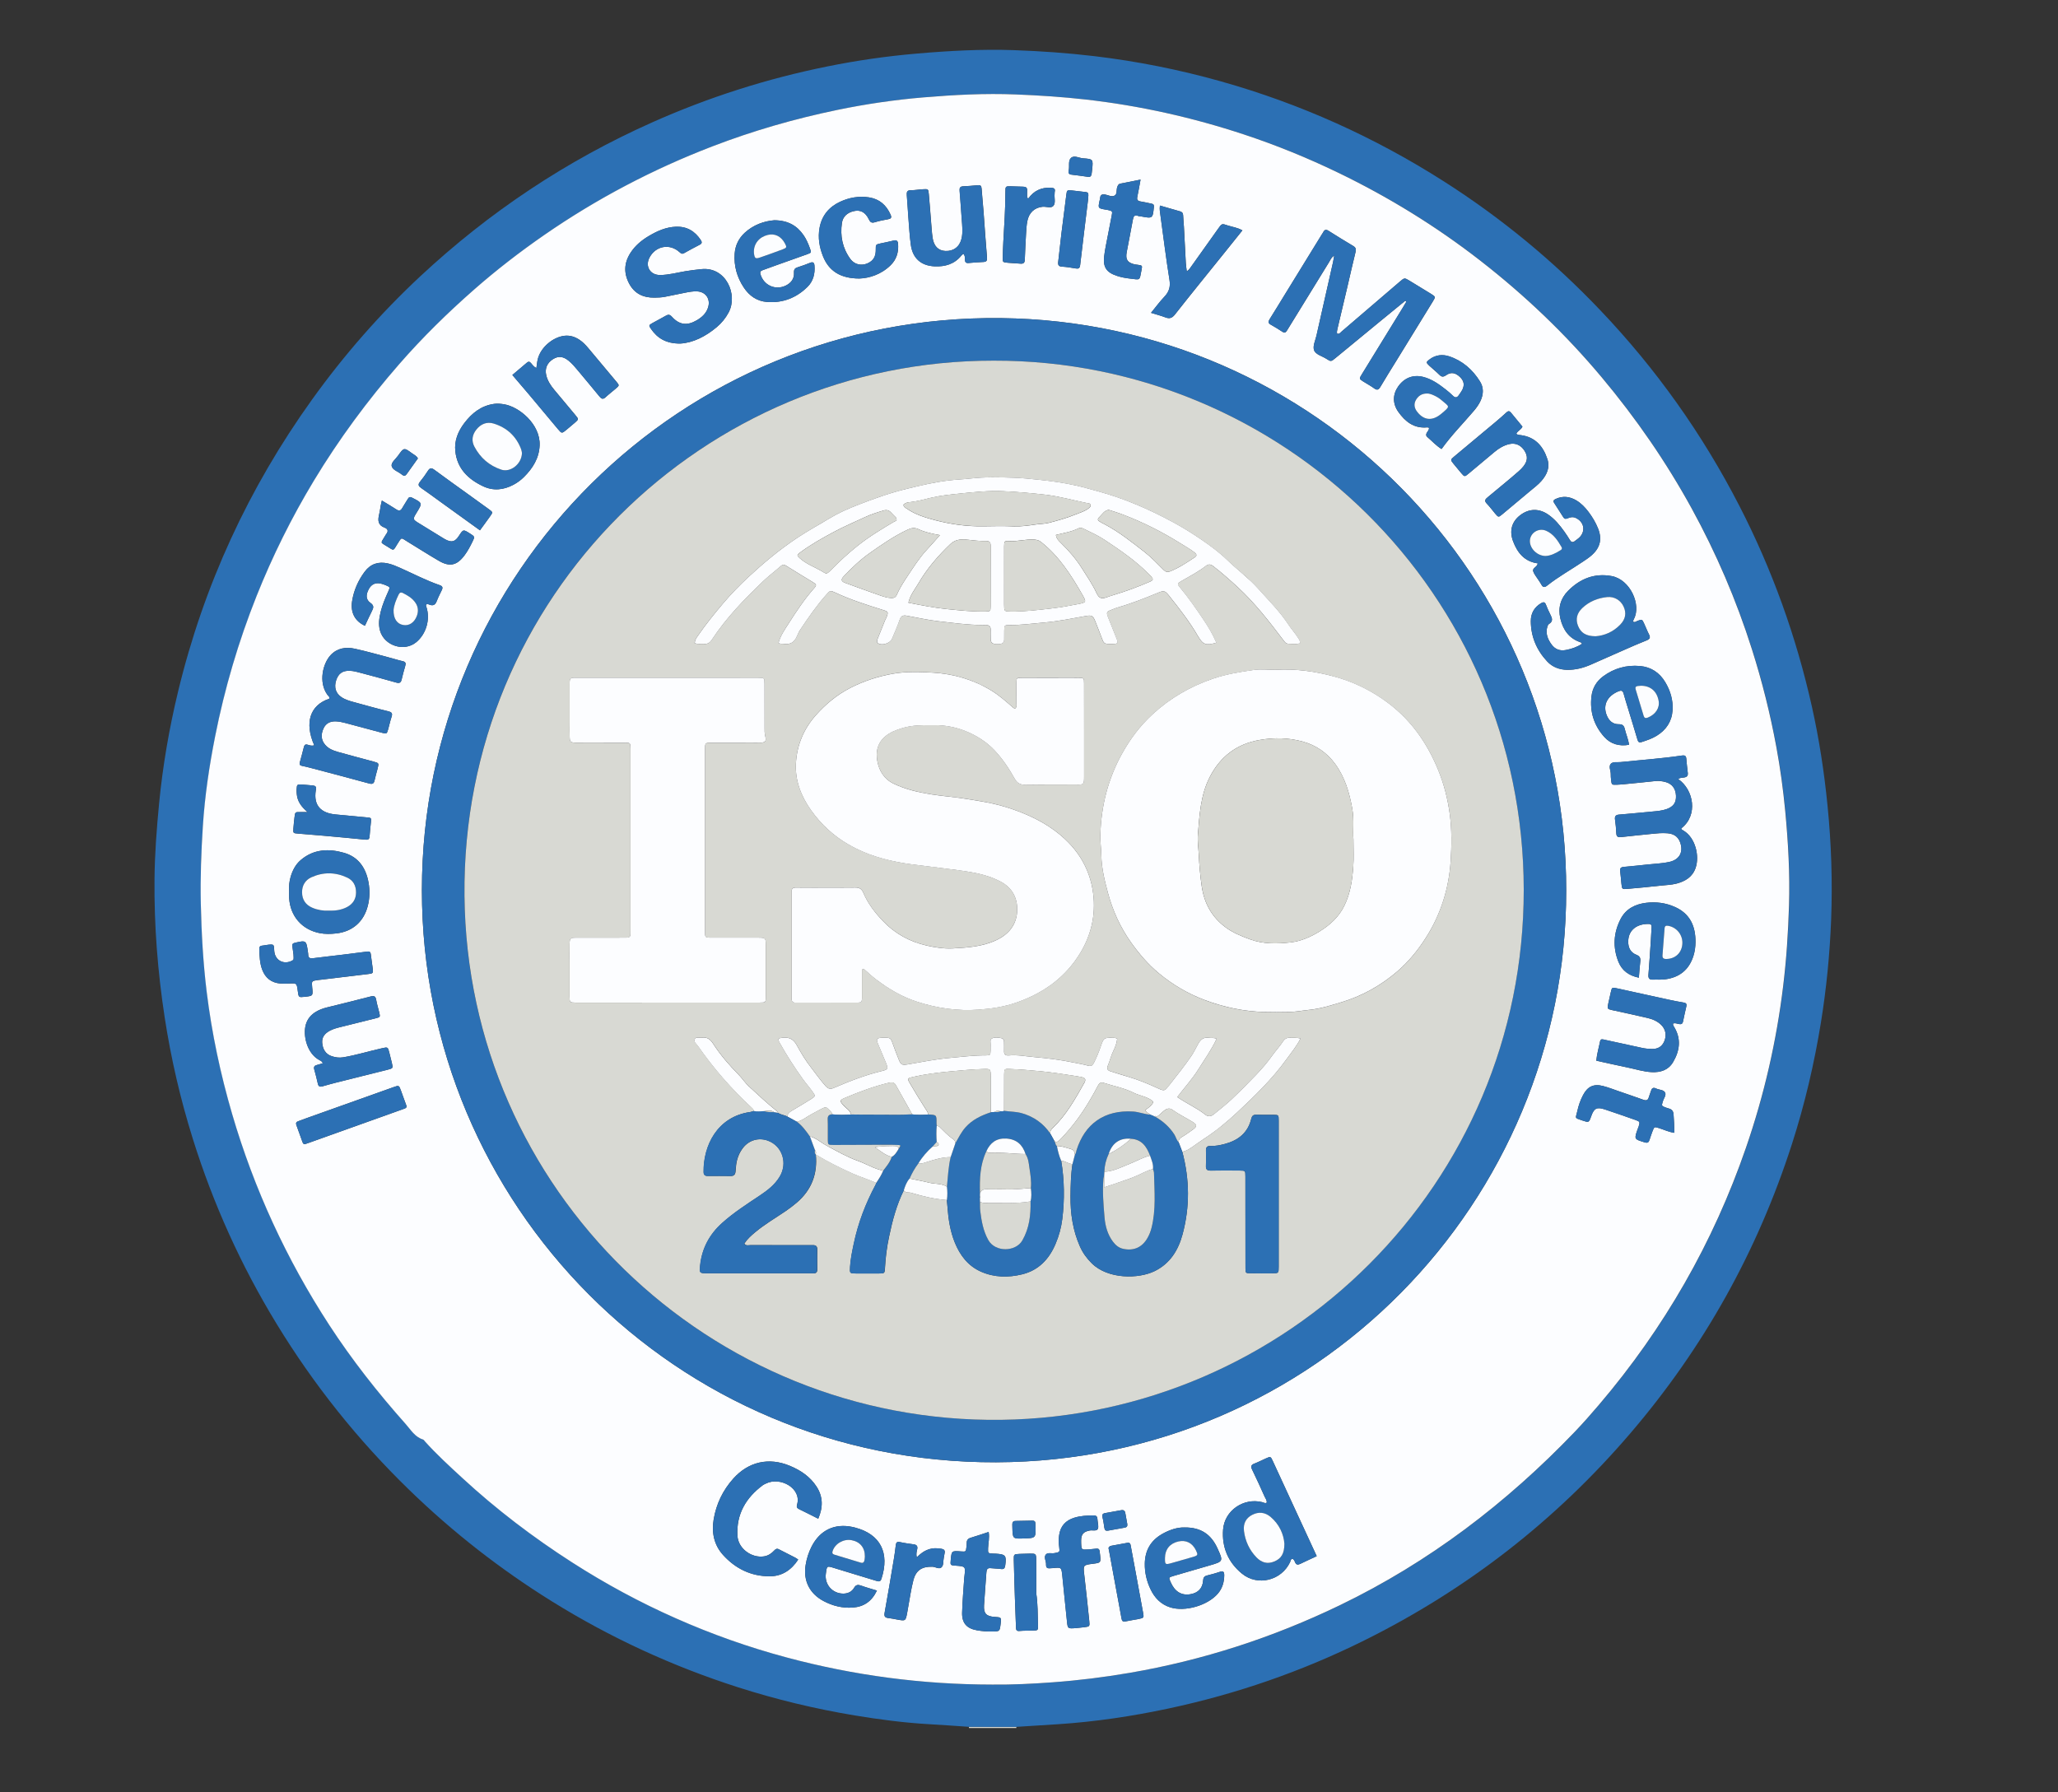 <?xml version="1.0" encoding="utf-8"?>
<!-- Generator: Adobe Illustrator 27.0.0, SVG Export Plug-In . SVG Version: 6.00 Build 0)  -->
<svg version="1.1" id="Layer_1" xmlns="http://www.w3.org/2000/svg" xmlns:xlink="http://www.w3.org/1999/xlink" x="0px" y="0px"
	 viewBox="0 0 573 499" style="enable-background:new 0 0 573 499;" xml:space="preserve">
<rect x="0" y="0" width="573" height="499" fill="#333333" stroke="none"/>
<style type="text/css">
	.st0{fill:#D8D9D3;}
	.st1{fill:#2C70B4;}
	.st2{fill:#FCFDFF;}
</style>
<g id="ISO_27001">
	<path class="st0" d="M282.97,480.83c0.01,0.11,0.01,0.21,0.01,0.32c-4.4,0-8.8,0-13.19,0c0-0.11,0-0.22,0-0.33
		C274.18,480.82,278.57,480.83,282.97,480.83z"/>
	<path class="st1" d="M282.97,480.83c-4.39,0-8.79-0.01-13.18-0.01c-3.69-0.25-7.38-0.52-11.07-0.73c-6.96-0.4-13.86-1.3-20.73-2.44
		c-11.03-1.83-21.88-4.44-32.53-7.85c-18.26-5.85-35.54-13.81-51.82-23.93c-14.35-8.92-27.57-19.25-39.7-31.02
		c-14.27-13.85-26.57-29.26-36.92-46.23c-9.89-16.21-17.65-33.37-23.32-51.48c-3.47-11.09-6.09-22.38-7.85-33.87
		c-1.95-12.74-2.95-25.55-2.83-38.44c0.06-7.03,0.6-14.04,1.27-21.04c1.02-10.57,2.82-21,5.31-31.31
		c7.13-29.51,19.6-56.58,37.3-81.25c8.93-12.43,18.96-23.89,30.15-34.33c19.13-17.83,40.6-32.15,64.5-42.81
		c15.71-7.01,31.99-12.2,48.84-15.6c8.24-1.67,16.56-2.86,24.95-3.58c8.95-0.77,17.91-1.26,26.89-0.95
		c7.53,0.26,15.03,0.79,22.52,1.68c11.92,1.42,23.65,3.77,35.2,7.02c22.08,6.22,42.78,15.54,62.12,27.88
		c15.96,10.18,30.46,22.14,43.5,35.85c15.51,16.29,28.42,34.44,38.71,54.45c9.15,17.78,15.85,36.44,20.21,55.95
		c2.02,9.06,3.42,18.23,4.34,27.48c1.06,10.57,1.41,21.17,1.01,31.78c-0.37,9.59-1.31,19.14-2.84,28.63
		c-1.86,11.47-4.5,22.76-8.06,33.82c-9.59,29.84-24.56,56.69-44.94,80.51c-20.84,24.37-45.67,43.65-74.41,57.88
		c-17.29,8.56-35.4,14.81-54.26,18.83c-10.13,2.16-20.37,3.69-30.72,4.37C290.73,480.33,286.85,480.58,282.97,480.83z M276.3,469.06
		c5.59,0.06,11.17-0.23,16.75-0.63c7.2-0.52,14.35-1.41,21.47-2.63c20.43-3.5,39.93-9.83,58.58-18.84
		c24.83-11.99,46.38-28.43,65.4-48.28c2.34-2.45,4.58-5,6.78-7.58c18.11-21.27,31.77-45.09,40.88-71.51
		c5.05-14.64,8.48-29.64,10.36-45.01c0.91-7.49,1.41-14.99,1.63-22.51c0.26-8.79-0.23-17.56-1.06-26.31
		c-0.57-5.93-1.37-11.83-2.45-17.68c-1.7-9.25-3.98-18.36-6.83-27.34c-4.32-13.61-9.9-26.67-16.77-39.18
		c-7.12-12.96-15.49-25.09-24.98-36.43c-10.11-12.08-21.45-22.9-33.88-32.57c-12.28-9.55-25.46-17.66-39.46-24.43
		c-8.54-4.13-17.3-7.7-26.3-10.68c-14.33-4.74-28.99-8.01-44-9.73c-6.49-0.74-13-1.16-19.52-1.42c-8.6-0.35-17.2,0.09-25.77,0.82
		c-8,0.67-15.96,1.85-23.82,3.46c-11.93,2.45-23.61,5.82-34.99,10.2c-16.58,6.38-32.19,14.58-46.8,24.69
		c-6.75,4.67-13.23,9.68-19.4,15.09c-7.41,6.5-14.43,13.38-20.91,20.81c-8.85,10.14-16.8,20.93-23.76,32.44
		c-6.22,10.28-11.54,21-15.98,32.16c-5.05,12.68-8.89,25.71-11.54,39.1c-1.63,8.25-2.87,16.57-3.41,24.96
		c-0.47,7.19-0.73,14.39-0.57,21.61c0.18,8.16,0.63,16.29,1.62,24.4c1.42,11.61,3.84,23,7.12,34.21
		c6.11,20.85,15.12,40.38,26.96,58.6c6.37,9.81,13.6,18.97,21.37,27.7c1.42,1.59,2.55,3.59,4.81,4.28c0.21,0.06,0.36,0.34,0.53,0.53
		c3.22,3.61,6.8,6.86,10.35,10.13c9.52,8.79,19.8,16.6,30.7,23.6c9.2,5.9,18.79,11.09,28.79,15.51c9.99,4.42,20.28,8.06,30.83,10.9
		C237.76,466.54,256.87,469.04,276.3,469.06z"/>
	<path class="st2" d="M276.3,469.06c-19.43-0.02-38.54-2.52-57.31-7.56c-10.56-2.83-20.84-6.47-30.83-10.9
		c-10-4.42-19.59-9.61-28.79-15.51c-10.9-6.99-21.18-14.81-30.7-23.6c-3.55-3.27-7.12-6.53-10.35-10.13
		c-0.17-0.19-0.32-0.46-0.53-0.53c-2.26-0.69-3.39-2.68-4.81-4.28c-7.77-8.73-14.99-17.89-21.37-27.7
		c-11.84-18.22-20.85-37.75-26.96-58.6c-3.28-11.21-5.7-22.61-7.12-34.21c-0.99-8.11-1.43-16.23-1.62-24.4
		c-0.16-7.22,0.11-14.42,0.57-21.61c0.54-8.39,1.78-16.71,3.41-24.96c2.65-13.38,6.49-26.42,11.54-39.1
		c4.45-11.16,9.77-21.88,15.98-32.16c6.96-11.52,14.92-22.3,23.76-32.44c6.48-7.43,13.5-14.31,20.91-20.81
		c6.17-5.41,12.66-10.42,19.4-15.09c14.6-10.11,30.22-18.31,46.8-24.69c11.38-4.38,23.06-7.74,34.99-10.2
		c7.87-1.62,15.82-2.79,23.82-3.46c8.57-0.72,17.17-1.17,25.77-0.82c6.52,0.26,13.03,0.68,19.52,1.42c15.01,1.71,29.67,4.99,44,9.73
		c9,2.98,17.76,6.55,26.3,10.68c14,6.77,27.18,14.88,39.46,24.43c12.44,9.67,23.78,20.49,33.88,32.57
		c9.49,11.34,17.86,23.46,24.98,36.43c6.86,12.51,12.45,25.56,16.77,39.18c2.85,8.98,5.13,18.09,6.83,27.34
		c1.08,5.85,1.88,11.75,2.45,17.68c0.83,8.75,1.33,17.52,1.06,26.31c-0.23,7.52-0.72,15.03-1.63,22.51
		c-1.87,15.38-5.31,30.38-10.36,45.01c-9.11,26.42-22.77,50.24-40.88,71.51c-2.2,2.58-4.44,5.14-6.78,7.58
		c-19.02,19.85-40.56,36.29-65.4,48.28c-18.65,9-38.16,15.34-58.58,18.84c-7.12,1.22-14.27,2.11-21.47,2.63
		C287.47,468.83,281.89,469.12,276.3,469.06z M436.07,247.93c0.12-87.1-69.92-158.3-157.28-159.35
		c-89.31-1.08-161.31,70.89-161.32,159.29c-0.01,87.48,70.67,159.57,159.85,159.29C366.17,406.88,436.16,334.71,436.07,247.93z
		 M391.29,83.72c0.09,0.1,0.18,0.2,0.27,0.3c-0.38,0.64-0.76,1.28-1.15,1.92c-3.75,6.09-7.5,12.19-11.24,18.28
		c-0.77,1.25-0.76,1.27,0.4,2.01c1.01,0.64,2.07,1.2,3.03,1.9c0.84,0.61,1.26,0.4,1.75-0.43c1.4-2.38,2.87-4.72,4.32-7.07
		c3.42-5.56,6.84-11.12,10.26-16.68c0.8-1.3,0.79-1.32-0.53-2.15c-1.97-1.23-3.96-2.43-5.94-3.63c-1.42-0.86-1.42-0.85-2.72,0.26
		c-5.38,4.62-10.77,9.24-16.16,13.85c-0.35,0.3-0.64,0.81-1.29,0.64c-0.12-0.5,0.01-0.99,0.12-1.47c0.93-3.97,1.88-7.93,2.81-11.9
		c0.73-3.11,1.42-6.24,2.19-9.34c0.19-0.79,0.12-1.27-0.62-1.71c-2.32-1.38-4.62-2.79-6.9-4.24c-0.73-0.46-1.14-0.27-1.48,0.42
		c-0.11,0.22-0.27,0.42-0.4,0.63c-3.45,5.61-6.91,11.23-10.36,16.84c-1.38,2.25-2.74,4.5-4.15,6.73c-0.41,0.65-0.45,1.09,0.3,1.51
		c1.1,0.61,2.17,1.27,3.21,1.96c0.64,0.42,1.02,0.23,1.35-0.37c0.21-0.38,0.46-0.75,0.69-1.12c3.68-5.99,7.35-11.98,11.05-17.96
		c0.35-0.57,0.57-1.27,1.38-1.71c-0.13,0.71-0.21,1.3-0.34,1.88c-1.53,6.79-3.07,13.58-4.6,20.37c-0.3,1.34-1.05,2.85-0.69,4
		c0.4,1.28,2.22,1.67,3.42,2.45c1.31,0.85,1.34,0.81,2.57-0.2c4.17-3.43,8.34-6.86,12.51-10.29
		C386.66,87.51,388.98,85.62,391.29,83.72z M87.49,207.51c-0.64,0.25-1.25,0.03-1.83-0.15c-0.68-0.21-0.92,0.1-1.06,0.67
		c-0.36,1.4-0.71,2.8-1.11,4.18c-0.19,0.64,0,0.93,0.64,1.05c0.74,0.14,1.47,0.32,2.2,0.51c5.46,1.44,10.92,2.87,16.36,4.36
		c0.94,0.26,1.39,0.14,1.6-0.84c0.23-1.1,0.56-2.19,0.84-3.28c0.39-1.54,0.39-1.55-1.17-1.97c-3.33-0.9-6.67-1.77-9.99-2.71
		c-1.27-0.36-2.49-0.87-3.4-1.91c-1.23-1.41-1.23-2.96-0.51-4.57c0.68-1.52,1.97-2.07,3.52-1.99c0.87,0.04,1.74,0.23,2.59,0.45
		c3.4,0.89,6.78,1.83,10.18,2.72c1.3,0.34,1.35,0.31,1.72-0.95c0.33-1.14,0.56-2.32,0.94-3.45c0.31-0.93,0.14-1.32-0.87-1.57
		c-3.23-0.79-6.43-1.7-9.63-2.57c-1.21-0.33-2.42-0.68-3.47-1.4c-1.57-1.07-2.07-2.72-1.45-4.65c0.62-1.92,1.79-2.74,3.8-2.67
		c1.08,0.04,2.1,0.34,3.13,0.61c3.27,0.88,6.55,1.73,9.8,2.67c0.88,0.25,1.29,0.05,1.5-0.8c0.31-1.28,0.63-2.56,1.01-3.82
		c0.24-0.77,0.1-1.16-0.74-1.34c-1.04-0.22-2.06-0.57-3.09-0.84c-3.4-0.89-6.77-1.87-10.2-2.62c-2.49-0.55-4.91-0.2-6.77,1.81
		c-2.1,2.27-3.44,7.48-0.86,11.03c0.23,0.32,0.73,0.56,0.47,1.1C86.31,196.34,84.73,201.26,87.49,207.51z M467.28,216.94
		c0.56-0.46,1.09-0.38,1.55-0.44c0.84-0.11,1.22-0.46,1.09-1.36c-0.18-1.3-0.28-2.62-0.41-3.93c-0.07-0.71-0.41-0.95-1.13-0.84
		c-5.71,0.85-11.48,1.24-17.21,1.84c-0.91,0.1-2.12-0.18-2.69,0.49c-0.65,0.76,0.03,1.91,0,2.89c-0.02,0.5,0.04,1,0.09,1.5
		c0.15,1.45,0.18,1.47,1.58,1.42c0.56-0.02,1.13-0.06,1.69-0.11c3-0.3,6-0.58,8.99-0.91c1.02-0.11,2.01,0.02,2.98,0.29
		c1.78,0.51,2.75,1.84,2.83,3.78c0.09,1.88-0.67,3.02-2.54,3.71c-1.31,0.48-2.69,0.58-4.06,0.71c-3.06,0.28-6.12,0.59-9.19,0.84
		c-0.98,0.08-1.32,0.45-1.18,1.42c0.18,1.24,0.3,2.5,0.35,3.75c0.04,0.91,0.39,1.2,1.29,1.1c2.87-0.33,5.74-0.6,8.61-0.9
		c1.44-0.15,2.88-0.29,4.32-0.17c1.62,0.13,2.88,0.8,3.51,2.41c1.06,2.73-0.08,4.92-2.93,5.57c-1.9,0.43-3.86,0.48-5.79,0.69
		c-2.31,0.26-4.62,0.48-6.93,0.69c-0.78,0.07-1.11,0.38-1,1.19c0.15,1.12,0.23,2.25,0.34,3.37c0.17,1.68,0.17,1.7,1.75,1.56
		c3-0.27,6.01-0.52,9-0.88c1.55-0.19,3.14-0.19,4.66-0.6c2.43-0.65,4.4-1.85,5.26-4.37c1.11-3.25-0.01-8.37-3.39-10.37
		c-0.25-0.15-0.58-0.24-0.61-0.62C472.88,227.01,471.55,219.87,467.28,216.94z M189.37,95.66c3.53-0.18,7.07-1.94,10.21-4.59
		c1.35-1.14,2.45-2.49,3.29-4.07c2.66-4.97-0.74-12.76-7.56-12.06c-1.5,0.15-2.99,0.33-4.48,0.58c-2.35,0.4-4.66,1.05-7.06,1.06
		c-2.78,0.02-4.24-2.48-2.9-4.93c1.75-3.22,5.63-3.9,8.33-1.44c0.42,0.38,0.71,0.6,1.28,0.27c1.42-0.81,2.86-1.57,4.31-2.32
		c0.67-0.34,0.73-0.71,0.32-1.33c-1.65-2.5-3.9-3.82-6.95-3.7c-2.72,0.11-5.11,1.17-7.41,2.52c-2.08,1.22-3.91,2.73-5.23,4.79
		c-1.78,2.78-1.89,5.64-0.33,8.55c1.5,2.8,3.92,3.92,7,3.88c1.01-0.01,2.01-0.04,3-0.24c1.84-0.37,3.69-0.73,5.53-1.12
		c1.11-0.23,2.22-0.43,3.36-0.38c2.43,0.11,3.81,2.15,3.07,4.48c-0.53,1.66-1.72,2.73-3.17,3.58c-2.67,1.56-4.85,1.28-6.89-0.98
		c-0.6-0.66-1.03-0.7-1.74-0.28c-1.19,0.7-2.43,1.31-3.63,1.99c-1.12,0.63-1.14,0.67-0.45,1.68
		C183.05,94.19,185.47,95.67,189.37,95.66z M440.47,179.26c-1.35,0.9-2.87,1.41-4.47,1.73c-1.65,0.32-3.01-0.18-3.98-1.5
		c-1.11-1.51-1.79-3.18-1.16-5.1c0.08-0.23,0.21-0.51,0.4-0.63c1.26-0.76,0.9-1.67,0.37-2.69c-0.46-0.89-0.85-1.82-1.22-2.75
		c-0.3-0.74-0.72-0.72-1.32-0.37c-1.9,1.12-2.87,2.81-2.87,4.98c0.01,4.34,1.62,8.1,4.55,11.24c1.46,1.56,3.39,2.3,5.58,2.34
		c2.31,0.04,4.48-0.53,6.57-1.44c3.05-1.33,6.08-2.69,9.13-4.03c2.13-0.93,4.25-1.88,6.41-2.73c0.96-0.37,1.1-0.82,0.65-1.69
		c-0.49-0.95-0.86-1.95-1.31-2.92c-0.6-1.31-0.61-1.29-1.9-0.81c-0.38,0.14-0.73,0.54-1.24,0.17c0.08-0.22,0.13-0.46,0.24-0.66
		c2.15-3.98-0.99-11.02-6.16-11.99c-4.8-0.9-8.79,0.74-12.12,4.08c-2.13,2.14-2.88,4.79-2.16,7.8c0.74,3.05,2.33,5.39,5.41,6.49
		C440.09,178.85,440.35,178.9,440.47,179.26z M222.24,434.25c-0.33-0.22-0.57-0.41-0.84-0.55c-1.51-0.77-3.03-1.52-4.53-2.31
		c-0.57-0.3-0.91-0.09-1.29,0.32c-0.78,0.84-1.7,1.47-2.88,1.65c-3.47,0.52-7.16-2.18-7.37-5.7c-0.36-6.02,2.33-10.63,7.08-14.14
		c0.25-0.18,0.55-0.3,0.83-0.44c4.05-2.02,10.07,1.36,8.67,5.92c-0.18,0.57-0.01,0.93,0.56,1.2c1.75,0.84,3.47,1.73,5.35,2.67
		c1.36-3.17,1.36-6.09-0.45-8.91c-1.8-2.8-4.44-4.57-7.46-5.82c-5.84-2.43-11.51-1.16-15.74,3.56c-2.92,3.26-4.76,7.09-5.47,11.39
		c-0.6,3.63,0.08,7.06,2.61,9.86c3.44,3.81,7.77,5.94,12.95,5.95C217.71,438.92,220.31,437.19,222.24,434.25z M352.67,418.43
		c-0.5,0.24-0.88-0.09-1.28-0.18c-5.16-1.26-10.44,2.36-10.85,7.63c-0.38,4.96,1.43,9.17,5.27,12.3c4.38,3.57,10.97,1.9,13.37-3.2
		c0.16-0.35,0.14-0.89,0.7-0.94c0.4,0.21,0.55,0.58,0.68,0.91c0.32,0.79,0.79,0.82,1.48,0.49c1.51-0.74,3.04-1.43,4.57-2.14
		c-2.1-4.54-4.12-8.91-6.14-13.29c-2.02-4.39-4.04-8.77-6.07-13.16c-0.62-1.35-0.63-1.35-2.04-0.72c-1.03,0.46-2.03,0.99-3.09,1.39
		c-0.93,0.35-1.08,0.79-0.64,1.69c1.21,2.48,2.35,5,3.48,7.52C352.35,417.27,352.8,417.77,352.67,418.43z M101.61,174.24
		c0.63-1.35,1.25-2.72,1.91-4.05c0.45-0.9,0.73-1.55-0.4-2.34c-1.3-0.91-1.3-2.28-0.41-3.88c0.72-1.3,1.84-1.82,3.32-1.48
		c0.49,0.11,0.96,0.29,1.42,0.48c1.14,0.48,1.17,0.53,0.68,1.64c-0.84,1.89-1.67,3.78-2.16,5.81c-0.41,1.72-0.66,3.43-0.16,5.2
		c1.19,4.19,6.72,5.96,10.07,3.2c2.79-2.29,3.97-6.36,2.84-9.82c-0.08-0.23-0.21-0.46-0.01-0.72c0.3-0.19,0.6-0.02,0.86,0.08
		c1.04,0.4,1.63,0.05,2.02-0.97c0.4-1.05,0.92-2.06,1.41-3.08c0.35-0.72,0.22-1.11-0.6-1.39c-3.74-1.29-7.25-3.12-10.85-4.74
		c-1.15-0.51-2.29-1.01-3.52-1.29c-2.65-0.61-4.85,0.1-6.49,2.29c-1.83,2.45-3.04,5.2-3.51,8.22
		C97.55,170.57,98.82,172.97,101.61,174.24z M397.86,119.1c0.09,0.68-0.46,1.03-0.67,1.53c-0.16,0.39-0.17,0.74,0.16,1.02
		c1.31,1.11,2.47,2.43,4.01,3.39c2.77-3.86,6-7.12,8.97-10.6c0.74-0.86,1.4-1.78,1.88-2.81c0.84-1.83,0.93-3.69-0.15-5.41
		c-2.05-3.29-4.86-5.76-8.58-6.99c-1.85-0.61-3.73-0.42-5.39,0.8c-1.07,0.78-1.09,0.92-0.14,1.81c0.92,0.85,1.91,1.63,2.8,2.52
		c0.65,0.65,1.11,0.66,1.9,0.11c1.36-0.95,2.61-0.69,3.88,0.55c1.08,1.04,1.29,2.22,0.59,3.58c-0.26,0.5-0.62,0.94-0.93,1.41
		c-0.48,0.72-0.97,0.88-1.66,0.2c-0.62-0.62-1.3-1.19-1.99-1.73c-1.93-1.52-3.92-2.94-6.37-3.54c-2.75-0.67-5.2,0.28-6.89,2.69
		c-1.53,2.17-1.59,4.76,0.03,7.04c1.94,2.73,4.37,4.68,8.02,4.34C397.5,118.97,397.68,119.06,397.86,119.1z M428.14,156.86
		c-0.09,1.06-1.58,1.24-1.25,2.23c0.26,0.81,0.88,1.51,1.35,2.25c0.3,0.48,0.65,0.93,0.91,1.42c0.44,0.83,0.9,0.85,1.62,0.28
		c3.15-2.5,6.68-4.44,10-6.69c0.83-0.56,1.68-1.11,2.42-1.78c2.37-2.12,2.92-4.53,1.73-7.47c-0.66-1.64-1.56-3.14-2.62-4.55
		c-0.95-1.26-2.03-2.4-3.39-3.21c-1.84-1.1-3.74-1.34-5.74-0.43c-0.56,0.25-0.83,0.54-0.45,1.13c0.85,1.32,1.7,2.63,2.54,3.96
		c0.34,0.54,0.74,0.53,1.27,0.29c0.7-0.31,1.41-0.44,2.18-0.09c2.38,1.09,2.86,3.74,0.95,5.53c-0.36,0.34-0.8,0.61-1.19,0.92
		c-0.58,0.47-0.99,0.33-1.37-0.28c-0.49-0.8-1-1.6-1.55-2.36c-1.28-1.79-2.66-3.49-4.51-4.75c-2.59-1.77-5.37-1.69-7.84,0.23
		c-2.29,1.78-3.02,4.33-1.91,7.25C422.51,153.96,424.5,156.38,428.14,156.86z M150.25,123.97c0.21-5.9-5.75-10.71-9.84-11.39
		c-0.93-0.15-1.85-0.26-2.81-0.13c-3.61,0.5-6.2,2.57-8.32,5.35c-1.76,2.32-2.83,4.91-2.5,7.88c0.53,4.82,3.57,7.74,7.7,9.7
		c2.86,1.36,5.74,1.06,8.51-0.42c1.06-0.57,2.03-1.27,2.87-2.12C148.34,130.4,150.11,127.58,150.25,123.97z M453.56,207.38
		c-0.19-1.58-0.84-2.95-1.18-4.4c-0.22-0.95-0.64-1.34-1.66-1.32c-1.71,0.02-2.77-1-3.38-2.53c-1.11-2.8,0.14-5.31,3.21-6.61
		c0.8-0.34,1.26-0.3,1.51,0.64c0.39,1.45,0.86,2.88,1.29,4.32c0.86,2.82,1.73,5.63,2.56,8.46c0.2,0.68,0.45,0.91,1.2,0.67
		c1.44-0.47,2.87-0.94,4.16-1.74c2.62-1.62,4.2-3.95,4.41-7.05c0.19-2.84-0.59-5.47-2.04-7.89c-1.59-2.65-3.95-4.21-7.03-4.48
		c-3.76-0.33-7.23,0.63-10.27,2.89c-1.83,1.36-2.95,3.23-3.23,5.54c-0.51,4.29,0.69,8.1,3.54,11.29
		C448.43,207.16,450.79,207.87,453.56,207.38z M244.16,442.88c-1.61-0.5-3-0.87-4.35-1.36c-0.89-0.33-1.48-0.33-2.02,0.61
		c-0.64,1.11-1.77,1.61-3.02,1.6c-2.97-0.01-5.22-2.52-4.84-5.49c0.3-2.29,0.25-2.28,2.38-1.62c3.89,1.21,7.8,2.36,11.69,3.56
		c0.69,0.21,1.14,0.28,1.42-0.59c2.36-7.24-0.32-12.39-7.29-14.23c-0.24-0.06-0.48-0.13-0.73-0.18c-5.02-1.07-9.07,0.86-11.42,5.43
		c-0.84,1.63-1.39,3.36-1.67,5.16c-0.7,4.36,1.08,7.95,4.99,10.03c2.54,1.35,5.26,2.02,8.15,1.81
		C240.51,447.39,242.73,445.9,244.16,442.88z M80.5,248.19c0,0.63-0.03,1.26,0.01,1.88c0.31,5.02,3.53,8.75,8.45,9.74
		c1.55,0.31,3.13,0.27,4.69,0.09c4.51-0.51,7.62-3.25,8.75-7.64c0.56-2.16,0.6-4.35,0.21-6.54c-0.72-4.01-2.77-7.09-6.79-8.25
		c-4.26-1.23-8.48-1.08-12.09,2.01c-1.42,1.21-2.26,2.83-2.79,4.61C80.53,245.43,80.42,246.8,80.5,248.19z M329.82,425.31
		c-1.97-0.07-4.21,0.65-6.31,1.86c-3.14,1.82-4.69,4.56-4.76,8.2c-0.04,2.5,0.51,4.86,1.57,7.09c1.14,2.42,2.88,4.26,5.49,5.09
		c4.16,1.32,10.44-0.52,13.28-3.82c1.29-1.51,1.77-3.29,1.78-5.22c0-0.73-0.25-1.18-1.17-0.86c-1.18,0.41-2.4,0.72-3.61,1.03
		c-0.78,0.2-1.06,0.59-1.11,1.44c-0.13,2.12-1.41,3.41-3.5,3.77c-2.53,0.44-4.4-0.71-5.56-3.41c-0.53-1.23-0.54-1.27,0.78-1.66
		c3.36-1,6.74-1.95,10.11-2.94c3.81-1.11,3.82-1.13,2.16-4.79C337.27,427.39,334.52,425.26,329.82,425.31z M215.59,61.33
		c-2.78,0.22-5.77,1.22-8.23,3.48c-1.68,1.55-2.64,3.5-2.81,5.79c-0.25,3.44,0.64,6.6,2.54,9.46c1.53,2.31,3.64,3.81,6.48,4.02
		c4.39,0.33,8.16-1.15,11.26-4.21c1.6-1.58,2.12-3.65,1.94-5.9c-0.06-0.83-0.38-1.13-1.21-0.8c-1.11,0.44-2.22,0.87-3.36,1.21
		c-0.84,0.25-1.2,0.58-1.14,1.57c0.1,1.65-0.78,2.83-2.29,3.57c-2.88,1.4-6.16-0.07-7.05-3.18c-0.18-0.64,0.05-0.92,0.62-1.11
		c1.25-0.43,2.48-0.9,3.72-1.35c2.9-1.03,5.8-2.05,8.69-3.09c1.17-0.42,1.18-0.46,0.76-1.61c-0.46-1.3-1-2.58-1.8-3.72
		C221.88,62.82,219.38,61.36,215.59,61.33z M456.3,272.23c0.14-1.68,0.23-3.12,0.4-4.55c0.11-0.93-0.15-1.46-1.1-1.83
		c-1.65-0.64-2.3-2.02-2.26-3.76c0.06-3.27,2.6-4.9,5.74-4.82c0.54,0.01,0.8,0.27,0.77,0.81c-0.07,1.31-0.13,2.63-0.22,3.94
		c-0.21,3.13-0.41,6.26-0.66,9.38c-0.07,0.95,0.21,1.42,1.22,1.37c1.13-0.06,2.27,0.06,3.38-0.08c3.98-0.5,6.69-2.62,7.92-6.51
		c0.4-1.27,0.57-2.57,0.58-3.89c0.03-4.37-1.5-7.86-5.7-9.74c-2.58-1.16-5.32-1.51-8.1-1.16c-3.01,0.38-5.58,1.68-7.03,4.46
		c-2.01,3.87-2.25,7.93-0.61,12C451.62,270.28,453.55,271.67,456.3,272.23z M423.89,118.78c-1.06-1.28-2.14-2.57-3.2-3.88
		c-0.41-0.5-0.77-0.52-1.24-0.08c-0.97,0.89-1.96,1.77-2.97,2.61c-3.85,3.23-7.72,6.43-11.57,9.66c-1.11,0.93-1.1,0.95-0.22,2.04
		c0.71,0.88,1.43,1.75,2.16,2.61c0.92,1.07,0.93,1.06,2.06,0.12c2.41-2.01,4.81-4.03,7.22-6.04c1.22-1.02,2.57-1.82,4.13-2.18
		c1.7-0.38,3.2,0.3,4.18,1.84c0.97,1.52,0.91,2.83-0.25,4.33c-0.38,0.49-0.83,0.95-1.3,1.36c-1.18,1.04-2.38,2.05-3.58,3.05
		c-1.69,1.41-3.37,2.82-5.08,4.21c-0.66,0.54-1.07,0.99-0.27,1.8c0.83,0.85,1.53,1.83,2.3,2.74c0.94,1.11,0.95,1.11,2.03,0.22
		c2.56-2.13,5.11-4.26,7.66-6.41c1.1-0.93,2.28-1.78,3.23-2.88c1.52-1.76,2.41-3.75,1.65-6.06c-1.17-3.57-3.37-6.13-7.35-6.67
		c-0.42-0.06-0.89-0.02-1.31-0.38C422.51,119.96,423.52,119.69,423.89,118.78z M149.34,102.49c-0.77-0.41-1.12-0.94-1.51-1.41
		c-0.36-0.42-0.68-0.47-1.11-0.11c-1.33,1.14-2.67,2.26-4.06,3.44c1.58,1.85,3.09,3.6,4.58,5.37c2.7,3.22,5.39,6.45,8.09,9.67
		c1.09,1.3,1.09,1.3,2.45,0.17c0.77-0.64,1.55-1.28,2.3-1.94c1.07-0.94,1.07-0.96,0.16-2.06c-1.96-2.37-3.95-4.71-5.91-7.08
		c-1.01-1.21-1.87-2.51-2.24-4.08c-0.43-1.84,0.24-3.44,1.92-4.48c1.46-0.91,2.8-0.78,4.32,0.46c0.98,0.79,1.78,1.76,2.59,2.73
		c2,2.41,4.03,4.81,6.01,7.24c0.54,0.66,0.97,0.86,1.68,0.2c0.92-0.86,1.92-1.61,2.87-2.43c1-0.86,1-0.88,0.14-1.91
		c-2.57-3.08-5.15-6.16-7.73-9.24c-0.77-0.92-1.58-1.79-2.59-2.45c-1.24-0.82-2.6-1.25-4.1-1.09c-3.25,0.35-6.61,3.23-7.43,6.39
		C149.55,100.66,149.5,101.47,149.34,102.49z M89.88,296.05c-0.59,0.18-1.12,0.36-1.66,0.49c-0.68,0.17-0.92,0.52-0.72,1.23
		c0.37,1.33,0.71,2.67,1.01,4.01c0.17,0.74,0.57,0.89,1.23,0.71c1.33-0.37,2.65-0.76,3.99-1.09c4.74-1.19,9.49-2.36,14.24-3.56
		c1.48-0.37,1.48-0.43,1.13-1.93c-0.21-0.92-0.45-1.83-0.68-2.74c-0.43-1.69-0.43-1.66-2.09-1.29c-3.61,0.8-7.14,1.91-10.8,2.52
		c-1.1,0.18-2.14,0.02-3.15-0.31c-1.77-0.58-2.52-2.01-2.67-3.74c-0.13-1.55,0.73-2.58,2.04-3.31c0.95-0.53,1.98-0.8,3.01-1.06
		c3.28-0.82,6.58-1.62,9.86-2.45c1.27-0.32,1.28-0.36,0.96-1.68c-0.28-1.16-0.64-2.3-0.84-3.47c-0.18-1.01-0.59-1.17-1.55-0.92
		c-4.06,1.07-8.15,2.05-12.22,3.06c-1.04,0.26-2.04,0.62-2.96,1.17c-1.41,0.84-2.41,2.01-2.86,3.59c-0.84,2.96,0.27,7.99,3.76,9.88
		C89.21,295.35,89.62,295.43,89.88,296.05z M465.82,284.98c0.62-0.18,1.09,0.05,1.57,0.15c0.66,0.13,1.06,0.04,1.21-0.73
		c0.27-1.42,0.62-2.82,0.93-4.23c0.14-0.62-0.1-0.9-0.74-1.01c-1.42-0.23-2.84-0.51-4.25-0.82c-4.78-1.04-9.56-2.1-14.34-3.14
		c-1.4-0.3-1.4-0.29-1.73,1.14c-0.22,0.98-0.45,1.96-0.66,2.94c-0.36,1.66-0.36,1.66,1.21,2.02c0.24,0.06,0.49,0.09,0.74,0.15
		c3,0.67,6.01,1.3,9,2.01c1.41,0.33,2.75,0.91,3.8,1.96c1.21,1.21,1.51,2.88,0.81,4.53c-0.64,1.52-1.83,2.16-3.44,2.13
		c-0.94-0.02-1.87-0.1-2.8-0.31c-3.43-0.76-6.87-1.48-10.3-2.24c-0.56-0.12-1.18-0.4-1.34,0.45c-0.34,1.76-0.89,3.48-1.03,5.37
		c2.99,0.65,5.86,1.31,8.74,1.9c2.21,0.46,4.37,1.16,6.65,1.28c2.49,0.13,4.67-0.57,5.98-2.8c1.82-3.1,2.31-6.34,0.38-9.63
		C466.04,285.77,465.74,285.5,465.82,284.98z M268.23,70.66c0.51,0.6,0.43,1.13,0.44,1.6c0.01,0.71,0.26,1.04,1.01,0.97
		c1.37-0.12,2.75-0.24,4.13-0.29c0.93-0.04,1.07-0.42,1-1.32c-0.37-4.25-0.64-8.51-0.96-12.76c-0.16-2.12-0.39-4.24-0.54-6.37
		c-0.05-0.72-0.3-1-1.04-0.92c-1.37,0.14-2.75,0.24-4.13,0.31c-0.85,0.04-1.02,0.48-0.95,1.24c0.22,2.62,0.4,5.25,0.59,7.88
		c0.13,1.81,0.37,3.64-0.05,5.43c-0.54,2.3-2.26,3.57-4.51,3.45c-1.97-0.1-3.22-1.34-3.56-3.71c-0.23-1.61-0.31-3.25-0.45-4.87
		c-0.2-2.44-0.37-4.88-0.6-7.31c-0.13-1.36-0.18-1.38-1.59-1.3c-1.13,0.06-2.25,0.28-3.37,0.27c-1.07-0.01-1.24,0.49-1.16,1.4
		c0.17,2,0.26,4,0.42,6c0.21,2.62,0.34,5.26,0.71,7.87c0.52,3.73,2.89,5.77,6.64,5.93c2.9,0.12,5.47-0.61,7.39-2.97
		C267.76,71.01,267.97,70.87,268.23,70.66z M330.43,75.57c-0.11-0.93-0.22-1.61-0.26-2.29c-0.19-3.38-0.35-6.77-0.53-10.15
		c-0.06-1.07-0.19-2.13-0.22-3.19c-0.02-0.6-0.29-0.93-0.83-1.08c-1.84-0.53-3.68-1.06-5.63-1.62c-0.15,1.01,0.02,1.81,0.13,2.61
		c0.83,6.03,1.57,12.07,2.53,18.07c0.31,1.94-0.12,3.34-1.43,4.71c-1.28,1.34-2.38,2.86-3.71,4.48c1.5,0.46,2.76,0.79,3.97,1.25
		c1.15,0.44,1.87,0.26,2.69-0.79c4.54-5.77,9.18-11.47,13.79-17.2c1.65-2.05,3.29-4.11,4.99-6.22c-1.31-0.77-2.7-0.93-4-1.35
		c-1.78-0.58-1.67-0.66-2.87,1.05c-2.39,3.38-4.8,6.76-7.21,10.13C331.46,74.47,331.18,75.04,330.43,75.57z M239.29,77.55
		c2.68-0.1,5.99-1.07,8.66-3.67c1.69-1.64,2.29-3.7,2.1-6.01c-0.06-0.75-0.38-1.12-1.23-0.89c-1.21,0.32-2.45,0.54-3.67,0.81
		c-1.3,0.29-1.32,0.29-1.31,1.71c0.01,1.39-0.32,2.61-1.56,3.43c-1.9,1.24-4.21,0.97-5.54-0.86c-2.17-2.98-2.85-6.4-2.32-10
		c0.26-1.78,1.52-2.85,3.25-3.27c1.86-0.45,3.26,0.25,4.23,2.25c0.4,0.83,0.77,1.11,1.7,0.83c1.19-0.37,2.43-0.61,3.67-0.83
		c0.83-0.15,1.06-0.45,0.7-1.26c-1.17-2.67-3.11-4.38-6.02-4.83c-2.81-0.43-5.52,0.05-8.07,1.24c-3.09,1.44-5.07,3.85-5.69,7.26
		c-0.5,2.73-0.05,5.38,0.97,7.92C230.76,75.42,233.97,77.55,239.29,77.55z M299.47,453.34c0.81-0.08,1.63-0.15,2.44-0.25
		c1.48-0.19,1.54-0.2,1.38-1.75c-0.43-4.24-0.89-8.48-1.38-12.72c-0.33-2.84-0.36-2.84,2.38-3.19c2.22-0.29,2.22-0.29,2.01-2.47
		c-0.18-1.89-0.18-1.88-1.97-1.65c-0.44,0.06-0.87,0.1-1.31,0.13c-1.89,0.11-1.91,0.09-1.99-1.72c-0.01-0.25-0.02-0.5-0.01-0.75
		c0.02-1.77,0.64-2.46,2.37-2.8c0.78-0.15,1.93,0.25,2.27-0.44c0.33-0.68-0.03-1.7-0.08-2.57c0-0.06-0.01-0.13-0.01-0.19
		c-0.03-0.67-0.32-1.01-1.05-1c-1.83,0.01-3.65,0.09-5.41,0.64c-2.36,0.73-3.83,2.28-4.2,4.81c-0.17,1.13-0.15,2.24,0.01,3.37
		c0.19,1.42,0.14,1.38-1.29,1.67c-0.85,0.17-1.98-0.27-2.49,0.47c-0.54,0.77,0.19,1.81,0.12,2.75c0,0.06,0.01,0.12,0.01,0.19
		c0.02,0.65,0.38,0.87,0.99,0.82c0.31-0.03,0.63-0.03,0.94-0.06c2.34-0.23,2.34-0.23,2.59,2.19c0.42,4.18,0.83,8.37,1.28,12.55
		C297.27,453.5,297.29,453.5,299.47,453.34z M81.71,265.75c0.09,1.42,0.08,1.49-0.3,1.7c-2.27,1.27-4.76,0.06-5.03-2.51
		c-0.2-1.92,0.25-2.18-2.38-1.78c-0.31,0.05-0.62,0.12-0.93,0.14c-0.61,0.03-0.89,0.31-0.87,0.95c0.07,1.94,0.11,3.89,0.81,5.75
		c0.88,2.35,2.58,3.65,5.07,3.86c0.75,0.06,1.51,0.05,2.26,0.01c2.29-0.13,2.29-0.15,2.58,2.09c0.23,1.78,0.23,1.78,1.92,1.6
		c2.32-0.25,2.32-0.25,2.09-2.61c-0.18-1.81-0.18-1.81,1.67-2.07c0.31-0.04,0.62-0.06,0.94-0.1c4.36-0.52,8.71-1.04,13.07-1.57
		c1.22-0.15,1.32-0.25,1.19-1.39c-0.16-1.37-0.4-2.73-0.55-4.1c-0.07-0.68-0.39-0.83-1-0.75c-2.3,0.3-4.6,0.59-6.9,0.87
		c-2.74,0.33-5.48,0.63-8.22,0.98c-0.87,0.11-1.32-0.15-1.31-1.07c0-0.25-0.05-0.5-0.09-0.75c-0.44-3.16-0.51-3.19-3.57-2.49
		c-0.65,0.15-0.85,0.4-0.75,1C81.52,264.36,81.63,265.23,81.71,265.75z M466.15,315.42c0.05-1.77-0.08-3.44-0.19-5.12
		c-0.07-1-0.52-1.45-1.4-1.67c-0.24-0.06-0.48-0.14-0.72-0.23c-1.26-0.48-1.24-0.47-0.86-1.75c0.25-0.82,1.01-1.72,0.62-2.45
		c-0.43-0.8-1.66-0.71-2.5-1.12c-0.89-0.43-1.25-0.01-1.47,0.8c-0.15,0.54-0.41,1.05-0.55,1.6c-0.23,0.89-0.72,1.04-1.53,0.74
		c-2.24-0.81-4.49-1.58-6.75-2.35c-1.48-0.51-2.95-1.08-4.46-1.48c-2.63-0.69-4.32,0.13-5.59,2.55c-0.73,1.4-1.25,2.89-1.58,4.42
		c-0.44,2.07-0.96,1.84,1.35,2.61c1.88,0.63,1.87,0.64,2.51-1.16c0.79-2.24,1.55-2.64,3.84-1.89c2.86,0.95,5.7,1.94,8.53,2.94
		c1.19,0.42,1.23,0.55,0.85,1.79c-0.07,0.24-0.18,0.47-0.27,0.7c-1.02,2.88-1,2.83,1.95,3.73c0.87,0.26,1.13-0.05,1.35-0.73
		c0.25-0.77,0.51-1.55,0.8-2.31c0.51-1.36,0.52-1.34,1.86-0.92C463.3,314.55,464.6,315.19,466.15,315.42z M106.32,139.37
		c-0.15,0.65-0.24,1.01-0.31,1.37c-0.16,0.86-0.26,1.74-0.47,2.59c-0.39,1.6-0.3,2.93,1.54,3.59c0.86,0.31,1.13,0.94,0.48,1.75
		c-0.16,0.19-0.27,0.42-0.4,0.64c-1.28,2.11-1.29,1.62,0.69,2.89c1.97,1.26,1.6,1.15,2.76-0.68c1.32-2.08,0.94-1.85,2.9-0.66
		c2.9,1.76,5.75,3.6,8.68,5.3c3.04,1.77,5.03,1.29,7.15-1.54c0.87-1.16,1.54-2.44,2.18-3.74c0.71-1.44,0.7-1.45-0.65-2.31
		c-1.9-1.21-1.9-1.21-3.1,0.64c-1.08,1.67-2.03,1.92-3.8,0.98c-0.39-0.21-0.75-0.45-1.13-0.68c-2.03-1.25-4.06-2.5-6.1-3.75
		c-1.88-1.15-1.88-1.15-0.75-3c1.65-2.7,1.64-2.69-1.2-4.15c-0.56-0.29-0.89-0.29-1.22,0.28c-0.5,0.87-1.09,1.69-1.58,2.57
		c-0.44,0.8-0.92,0.86-1.66,0.38C109.09,141.01,107.79,140.27,106.32,139.37z M275.27,426.56c-1.78,0.58-3.37,1.14-4.98,1.61
		c-0.79,0.23-1.14,0.68-1.13,1.48c0,0.37-0.04,0.75-0.08,1.13c-0.14,1.3-0.14,1.3-1.51,1.2c-2.61-0.19-2.61-0.19-2.85,2.3
		c-0.15,1.56-0.15,1.56,1.41,1.67c2.71,0.2,2.71,0.2,2.4,2.94c-0.01,0.12-0.04,0.25-0.05,0.37c-0.21,3.25-0.51,6.5-0.6,9.76
		c-0.08,2.9,1.27,4.42,4.11,4.92c1.42,0.25,2.86,0.37,4.31,0.34c2.04-0.04,2.04-0.02,2.3-2.09c0.23-1.86,0.23-1.86-1.69-1.98
		c-2.27-0.15-3.06-0.93-2.93-3.2c0.17-3.07,0.47-6.12,0.66-9.19c0.05-0.86,0.32-1.28,1.24-1.17c0.93,0.11,1.88,0.1,2.81,0.23
		c0.84,0.12,1.09-0.24,1.2-1.01c0.37-2.74,0.12-3.07-2.61-3.26c-0.25-0.02-0.5-0.01-0.75-0.02c-1.46-0.08-1.47-0.08-1.42-1.52
		C275.16,429.63,275.55,428.22,275.27,426.56z M317.56,50.01c-2.04,0.41-3.79,0.78-5.56,1.1c-0.61,0.11-0.76,0.5-0.94,1
		c-0.28,0.8,0.08,1.95-0.8,2.38c-0.79,0.38-1.7-0.18-2.56-0.33c-0.85-0.15-1.34,0.07-1.4,0.99c-0.02,0.31-0.13,0.61-0.19,0.92
		c-0.38,1.89-0.36,1.91,1.61,2.27c0.25,0.04,0.5,0.07,0.74,0.12c1.29,0.3,1.31,0.33,1.06,1.62c-0.38,1.97-0.78,3.94-1.15,5.91
		c-0.34,1.79-0.73,3.57-0.94,5.37c-0.36,3.07,0.66,4.51,3.63,5.47c1.14,0.37,2.3,0.59,3.49,0.72c3.09,0.35,2.67,0.72,3.29-2.42
		c0.24-1.21,0.21-1.21-1.01-1.4c-0.31-0.05-0.63-0.06-0.93-0.13c-2-0.48-2.57-1.35-2.19-3.41c0.56-3.02,1.17-6.03,1.72-9.05
		c0.16-0.89,0.44-1.43,1.47-1.02c0.28,0.11,0.62,0.09,0.93,0.15c3.09,0.59,3.15,0.54,3.44-2.63c0.05-0.55-0.05-0.82-0.6-0.93
		c-1.05-0.2-2.08-0.47-3.13-0.63c-0.81-0.12-1.04-0.49-0.88-1.28C316.97,53.31,317.23,51.78,317.56,50.01z M113.17,307.91
		c-0.49-1.36-1-2.78-1.51-4.19c-0.56-1.55-0.57-1.55-2.07-1.02c-8.04,2.86-16.08,5.73-24.12,8.6c-0.83,0.3-1.64,0.62-2.47,0.91
		c-0.53,0.18-0.67,0.53-0.49,1.02c0.57,1.6,1.15,3.19,1.72,4.78c0.18,0.5,0.46,0.71,0.99,0.47c0.28-0.13,0.59-0.2,0.89-0.31
		c7.68-2.75,15.36-5.5,23.04-8.24c1.12-0.4,2.25-0.8,3.37-1.21C112.86,308.59,113.27,308.49,113.17,307.91z M85.65,226.12
		c-1.01,0-1.51,0.01-2.01,0c-1.45-0.02-1.46-0.02-1.63,1.35c-0.13,1.06-0.25,2.12-0.32,3.19c-0.09,1.34-0.06,1.34,1.27,1.45
		c2.44,0.2,4.88,0.39,7.32,0.61c3.81,0.34,7.62,0.69,11.43,1.08c0.8,0.08,1.14-0.11,1.19-0.95c0.07-1.31,0.26-2.62,0.37-3.93
		c0.1-1.21,0.09-1.21-1.14-1.32c-2.94-0.28-5.88-0.54-8.81-0.83c-3.79-0.39-6.1-2.33-5.4-6.69c0.01-0.06,0.02-0.13,0.03-0.19
		c0.22-0.83-0.19-1.14-0.96-1.19c-0.94-0.06-1.87-0.18-2.81-0.24c-1.49-0.08-1.51-0.07-1.6,1.35c-0.03,0.43,0.02,0.88,0.05,1.31
		C82.8,223.09,83.84,224.61,85.65,226.12z M255.27,433.62c-0.27-0.96-0.02-1.62,0.11-2.29c0.15-0.77-0.13-1.19-0.91-1.3
		c-1.3-0.19-2.62-0.35-3.9-0.64c-0.91-0.21-1.08,0.2-1.17,0.94c-0.15,1.31-0.33,2.61-0.55,3.91c-0.83,4.95-1.65,9.9-2.55,14.83
		c-0.19,1.03,0.13,1.37,1.06,1.47c0.81,0.09,1.61,0.26,2.41,0.41c2.37,0.43,2.37,0.43,2.81-1.87c0.09-0.49,0.17-0.99,0.26-1.48
		c0.47-2.53,0.82-5.09,1.46-7.57c0.73-2.82,2.41-3.85,5.28-3.78c0.87,0.02,1.84,0.77,2.52,0.2c0.7-0.6,0.46-1.76,0.67-2.67
		c0.1-0.43,0.13-0.87,0.23-1.29c0.2-0.82-0.21-1.15-0.95-1.25c-0.31-0.04-0.62-0.09-0.93-0.11
		C258.83,430.91,256.99,431.86,255.27,433.62z M286.34,55.23c-0.12-0.04-0.24-0.09-0.36-0.13c0-0.67-0.03-1.35,0.01-2.01
		c0.05-0.83-0.36-1.1-1.13-1.1c-1.13-0.01-2.26-0.1-3.39-0.11c-1.51-0.03-1.54-0.01-1.54,1.57c0,4.64-0.32,9.27-0.58,13.9
		c-0.08,1.44-0.12,2.88-0.16,4.33c-0.03,1.33-0.02,1.35,1.41,1.49c1.19,0.11,2.38,0.15,3.56,0.25c0.8,0.07,1.14-0.25,1.17-1.05
		c0.09-2.38,0.2-4.76,0.34-7.14c0.07-1.19,0.13-2.39,0.34-3.55c0.43-2.43,2.02-3.88,4.26-4.1c1.04-0.1,2.39,0.51,3.04-0.28
		c0.66-0.81,0.2-2.18,0.32-3.29c0.02-0.19-0.01-0.38,0.03-0.56c0.25-1.01-0.31-1.12-1.14-1.16
		C289.93,52.15,287.88,53.11,286.34,55.23z M288.52,443.64c0-3.14,0.03-6.27-0.01-9.41c-0.03-1.61-0.13-1.65-1.76-1.64
		c-0.94,0.01-1.88,0.04-2.82,0.08c-1.66,0.07-1.69,0.08-1.66,1.72c0.08,3.57,0.19,7.15,0.31,10.72c0.09,2.7,0.21,5.39,0.3,8.08
		c0.02,0.68,0.17,1.02,0.98,0.94c1.25-0.12,2.51-0.07,3.76-0.11c1.4-0.05,1.42-0.06,1.38-1.54
		C288.92,449.53,288.96,446.58,288.52,443.64z M133.63,147.66c1.05-1.45,1.99-2.7,2.88-3.97c0.74-1.05,0.73-1.07-0.37-1.88
		c-2.02-1.48-4.06-2.93-6.09-4.4c-3.05-2.2-6.11-4.37-9.13-6.61c-0.8-0.59-1.25-0.53-1.78,0.3c-0.67,1.05-1.41,2.07-2.2,3.04
		c-0.66,0.81-0.41,1.24,0.36,1.77c1.76,1.2,3.46,2.47,5.19,3.72C126.15,142.27,129.8,144.9,133.63,147.66z M308.68,431.27
		c0.08,0.37,0.12,0.56,0.15,0.74c0.72,3.94,1.44,7.88,2.17,11.82c0.42,2.28,0.87,4.55,1.26,6.83c0.12,0.71,0.39,0.96,1.13,0.8
		c1.16-0.26,2.34-0.41,3.51-0.64c1.63-0.33,1.63-0.34,1.34-1.91c-0.72-3.94-1.44-7.88-2.17-11.82c-0.4-2.15-0.79-4.31-1.2-6.46
		c-0.1-0.53-0.12-1.2-0.99-1.04c-1.48,0.27-2.96,0.53-4.43,0.81C308.88,430.51,308.56,430.83,308.68,431.27z M302.93,55.71
		c0.18-2.19,0.29-2.17-1.35-2.31c-1.06-0.09-2.12-0.29-3.18-0.37c-1.31-0.11-1.34-0.08-1.51,1.21c-0.47,3.61-0.93,7.22-1.37,10.83
		c-0.32,2.62-0.58,5.24-0.89,7.86c-0.1,0.84,0.11,1.27,1.06,1.32c1.25,0.07,2.5,0.26,3.73,0.49c0.86,0.16,1.22-0.01,1.33-0.97
		C301.47,67.53,302.25,61.31,302.93,55.71z M302.86,49.23c0.74,0.19,1.07-0.29,1.12-1.12c0.02-0.31,0.08-0.62,0.11-0.93
		c0.29-2.83,0.29-2.9-2.54-3.1c-1.14-0.08-2.5-0.95-3.38-0.08c-0.82,0.8-0.34,2.27-0.6,3.42c-0.17,0.76,0.01,1.14,0.87,1.22
		C299.85,48.79,301.26,49.02,302.86,49.23z M116.35,127.64c-0.39-0.74-1.06-1-1.6-1.4c-2.27-1.67-2.29-1.67-3.93,0.65
		c-0.67,0.95-2,1.91-1.76,2.9c0.25,1.08,1.84,1.53,2.79,2.32c0.05,0.04,0.11,0.06,0.15,0.1c0.5,0.41,0.89,0.28,1.24-0.22
		C114.27,130.53,115.32,129.07,116.35,127.64z M313.87,424.4c-0.17-0.97-0.37-2.02-0.55-3.07c-0.11-0.7-0.49-0.95-1.18-0.82
		c-1.48,0.28-2.96,0.55-4.44,0.8c-0.72,0.12-0.91,0.46-0.73,1.18c0.24,0.97,0.37,1.97,0.52,2.96c0.09,0.63,0.4,0.86,1.03,0.74
		c1.54-0.29,3.08-0.56,4.63-0.83C313.66,425.27,313.95,425.03,313.87,424.4z M285.03,428.37c3.38-0.11,3.38-0.11,3.27-3.47
		c-0.01-0.25-0.02-0.5-0.03-0.75c-0.01-0.56-0.32-0.76-0.84-0.74c-1.57,0.04-3.13,0.06-4.7,0.09c-0.63,0.01-0.89,0.35-0.88,0.95
		c0.01,0.31,0.01,0.63,0.02,0.94C281.96,428.47,281.96,428.47,285.03,428.37z"/>
	<path class="st1" d="M436.07,247.93c0.09,86.77-69.89,158.95-158.75,159.23c-89.18,0.28-159.85-71.81-159.85-159.29
		c0.01-88.4,72-160.37,161.32-159.29C366.14,89.64,436.18,160.83,436.07,247.93z M276.68,100.42
		c-80.59-0.1-148.18,65.5-147.37,149.01c0.79,81.87,68.1,146.99,149.54,145.9c79.18-1.06,145.46-65.39,145.39-147.61
		C424.18,165.28,357.15,100.24,276.68,100.42z"/>
	<path class="st1" d="M391.29,83.72c-2.32,1.89-4.63,3.78-6.95,5.68c-4.17,3.43-8.34,6.86-12.51,10.29
		c-1.23,1.01-1.26,1.04-2.57,0.2c-1.2-0.78-3.02-1.17-3.42-2.45c-0.36-1.15,0.39-2.66,0.69-4c1.53-6.79,3.07-13.58,4.6-20.37
		c0.13-0.58,0.21-1.17,0.34-1.88c-0.81,0.44-1.03,1.14-1.38,1.71c-3.7,5.98-7.37,11.97-11.05,17.96c-0.23,0.37-0.48,0.74-0.69,1.12
		c-0.33,0.6-0.71,0.79-1.35,0.37c-1.05-0.69-2.12-1.35-3.21-1.96c-0.75-0.42-0.71-0.85-0.3-1.51c1.41-2.23,2.77-4.49,4.15-6.73
		c3.45-5.61,6.9-11.23,10.36-16.84c0.13-0.21,0.29-0.41,0.4-0.63c0.35-0.69,0.76-0.88,1.48-0.42c2.28,1.44,4.58,2.86,6.9,4.24
		c0.74,0.44,0.82,0.93,0.62,1.71c-0.77,3.1-1.46,6.23-2.19,9.34c-0.93,3.97-1.88,7.93-2.81,11.9c-0.11,0.48-0.25,0.97-0.12,1.47
		c0.65,0.17,0.93-0.34,1.29-0.64c5.39-4.61,10.78-9.23,16.16-13.85c1.29-1.11,1.3-1.12,2.72-0.26c1.99,1.2,3.97,2.41,5.94,3.63
		c1.33,0.82,1.33,0.85,0.53,2.15c-3.41,5.56-6.84,11.12-10.26,16.68c-1.45,2.35-2.92,4.69-4.32,7.07c-0.49,0.83-0.91,1.04-1.75,0.43
		c-0.96-0.7-2.02-1.26-3.03-1.9c-1.16-0.74-1.17-0.75-0.4-2.01c3.74-6.1,7.5-12.19,11.24-18.28c0.39-0.64,0.77-1.28,1.15-1.92
		C391.47,83.92,391.38,83.82,391.29,83.72z"/>
	<path class="st1" d="M87.49,207.51c-2.77-6.25-1.18-11.17,4.15-12.93c0.26-0.54-0.24-0.78-0.47-1.1
		c-2.58-3.55-1.24-8.76,0.86-11.03c1.86-2.01,4.27-2.36,6.77-1.81c3.43,0.75,6.8,1.73,10.2,2.62c1.03,0.27,2.05,0.61,3.09,0.84
		c0.83,0.18,0.97,0.57,0.74,1.34c-0.39,1.26-0.7,2.54-1.01,3.82c-0.21,0.85-0.62,1.06-1.5,0.8c-3.25-0.94-6.53-1.79-9.8-2.67
		c-1.03-0.28-2.06-0.57-3.13-0.61c-2.01-0.07-3.18,0.76-3.8,2.67c-0.63,1.93-0.12,3.58,1.45,4.65c1.05,0.72,2.26,1.07,3.47,1.4
		c3.21,0.87,6.41,1.78,9.63,2.57c1.01,0.25,1.19,0.64,0.87,1.57c-0.38,1.13-0.61,2.3-0.94,3.45c-0.37,1.26-0.41,1.29-1.72,0.95
		c-3.4-0.89-6.78-1.83-10.18-2.72c-0.85-0.22-1.72-0.41-2.59-0.45c-1.56-0.07-2.85,0.48-3.52,1.99c-0.72,1.61-0.73,3.16,0.51,4.57
		c0.91,1.04,2.13,1.55,3.4,1.91c3.32,0.93,6.66,1.8,9.99,2.71c1.56,0.42,1.56,0.43,1.17,1.97c-0.28,1.09-0.6,2.18-0.84,3.28
		c-0.21,0.98-0.66,1.1-1.6,0.84c-5.44-1.5-10.9-2.92-16.36-4.36c-0.73-0.19-1.46-0.37-2.2-0.51c-0.64-0.12-0.83-0.4-0.64-1.05
		c0.4-1.38,0.75-2.78,1.11-4.18c0.15-0.57,0.39-0.88,1.06-0.67C86.25,207.54,86.86,207.76,87.49,207.51z"/>
	<path class="st1" d="M467.28,216.94c4.27,2.93,5.6,10.07,0.82,13.7c0.03,0.37,0.37,0.47,0.61,0.62c3.38,2,4.5,7.12,3.39,10.37
		c-0.87,2.52-2.84,3.72-5.26,4.37c-1.53,0.41-3.11,0.41-4.66,0.6c-2.99,0.36-5.99,0.61-9,0.88c-1.58,0.14-1.58,0.12-1.75-1.56
		c-0.11-1.12-0.2-2.25-0.34-3.37c-0.11-0.81,0.23-1.12,1-1.19c2.31-0.21,4.62-0.43,6.93-0.69c1.93-0.22,3.89-0.26,5.79-0.69
		c2.85-0.65,3.99-2.83,2.93-5.57c-0.62-1.61-1.89-2.28-3.51-2.41c-1.44-0.11-2.89,0.02-4.32,0.17c-2.87,0.3-5.74,0.57-8.61,0.9
		c-0.89,0.1-1.25-0.18-1.29-1.1c-0.05-1.25-0.17-2.51-0.35-3.75c-0.14-0.98,0.21-1.35,1.18-1.42c3.07-0.24,6.13-0.55,9.19-0.84
		c1.37-0.13,2.76-0.23,4.06-0.71c1.87-0.69,2.63-1.82,2.54-3.71c-0.09-1.93-1.06-3.26-2.83-3.78c-0.97-0.28-1.95-0.41-2.98-0.29
		c-2.99,0.33-5.99,0.62-8.99,0.91c-0.56,0.06-1.13,0.09-1.69,0.11c-1.4,0.06-1.43,0.03-1.58-1.42c-0.05-0.5-0.11-1-0.09-1.5
		c0.03-0.98-0.65-2.13,0-2.89c0.58-0.68,1.78-0.4,2.69-0.49c5.74-0.6,11.5-0.99,17.21-1.84c0.73-0.11,1.07,0.13,1.13,0.84
		c0.13,1.31,0.23,2.63,0.41,3.93c0.12,0.9-0.25,1.25-1.09,1.36C468.37,216.56,467.84,216.48,467.28,216.94z"/>
	<path class="st1" d="M189.37,95.66c-3.9,0.02-6.31-1.47-8.1-4.06c-0.69-1-0.67-1.05,0.45-1.68c1.2-0.68,2.44-1.29,3.63-1.99
		c0.71-0.42,1.15-0.38,1.74,0.28c2.04,2.27,4.22,2.54,6.89,0.98c1.44-0.84,2.64-1.92,3.17-3.58c0.74-2.34-0.64-4.37-3.07-4.48
		c-1.13-0.05-2.25,0.15-3.36,0.38c-1.84,0.39-3.69,0.75-5.53,1.12c-0.99,0.2-1.99,0.23-3,0.24c-3.07,0.03-5.5-1.09-7-3.88
		c-1.56-2.92-1.45-5.77,0.33-8.55c1.32-2.06,3.15-3.57,5.23-4.79c2.29-1.35,4.69-2.4,7.41-2.52c3.05-0.13,5.3,1.2,6.95,3.7
		c0.41,0.61,0.35,0.98-0.32,1.33c-1.45,0.75-2.89,1.51-4.31,2.32c-0.57,0.33-0.86,0.11-1.28-0.27c-2.7-2.46-6.58-1.78-8.33,1.44
		c-1.34,2.46,0.12,4.95,2.9,4.93c2.4-0.02,4.71-0.67,7.06-1.06c1.49-0.25,2.98-0.43,4.48-0.58c6.82-0.7,10.22,7.09,7.56,12.06
		c-0.85,1.58-1.94,2.94-3.29,4.07C196.44,93.71,192.89,95.47,189.37,95.66z"/>
	<path class="st1" d="M440.47,179.26c-0.12-0.37-0.38-0.41-0.6-0.49c-3.08-1.11-4.67-3.44-5.41-6.49c-0.73-3,0.03-5.66,2.16-7.8
		c3.33-3.34,7.32-4.97,12.12-4.08c5.17,0.97,8.3,8.01,6.16,11.99c-0.11,0.21-0.16,0.45-0.24,0.66c0.51,0.38,0.87-0.02,1.24-0.17
		c1.29-0.49,1.3-0.5,1.9,0.81c0.45,0.97,0.82,1.98,1.31,2.92c0.45,0.87,0.3,1.31-0.65,1.69c-2.16,0.85-4.28,1.8-6.41,2.73
		c-3.05,1.33-6.08,2.7-9.13,4.03c-2.09,0.91-4.25,1.48-6.57,1.44c-2.2-0.03-4.13-0.77-5.58-2.34c-2.93-3.14-4.54-6.9-4.55-11.24
		c0-2.16,0.96-3.85,2.87-4.98c0.6-0.35,1.02-0.37,1.32,0.37c0.37,0.93,0.76,1.86,1.22,2.75c0.53,1.01,0.89,1.93-0.37,2.69
		c-0.19,0.12-0.32,0.39-0.4,0.63c-0.64,1.93,0.04,3.59,1.16,5.1c0.98,1.33,2.33,1.83,3.98,1.5
		C437.6,180.68,439.12,180.16,440.47,179.26z M444.25,177.16c2.38-0.15,4.89-1.17,6.89-3.25c1.48-1.53,1.75-3.21,0.93-5
		c-0.8-1.75-2.58-2.86-4.58-2.66c-2.62,0.26-5,1.22-6.93,3.06c-1.44,1.37-1.96,3.02-1.18,4.96
		C440.14,176.19,441.56,177.14,444.25,177.16z"/>
	<path class="st1" d="M222.24,434.25c-1.92,2.94-4.52,4.67-7.98,4.66c-5.18-0.01-9.51-2.14-12.95-5.95
		c-2.52-2.79-3.21-6.23-2.61-9.86c0.71-4.3,2.55-8.13,5.47-11.39c4.23-4.72,9.9-5.99,15.74-3.56c3.01,1.25,5.65,3.02,7.46,5.82
		c1.81,2.82,1.81,5.74,0.45,8.91c-1.88-0.94-3.61-1.83-5.35-2.67c-0.56-0.27-0.73-0.63-0.56-1.2c1.4-4.56-4.63-7.94-8.67-5.92
		c-0.28,0.14-0.58,0.25-0.83,0.44c-4.75,3.52-7.45,8.13-7.08,14.14c0.21,3.52,3.9,6.21,7.37,5.7c1.18-0.18,2.1-0.8,2.88-1.65
		c0.38-0.41,0.72-0.62,1.29-0.32c1.5,0.79,3.02,1.54,4.53,2.31C221.66,433.84,221.91,434.04,222.24,434.25z"/>
	<path class="st1" d="M352.67,418.43c0.14-0.66-0.32-1.16-0.56-1.7c-1.13-2.52-2.26-5.04-3.48-7.52c-0.44-0.9-0.29-1.34,0.64-1.69
		c1.05-0.4,2.06-0.93,3.09-1.39c1.41-0.63,1.42-0.63,2.04,0.72c2.03,4.38,4.05,8.77,6.07,13.16c2.02,4.38,4.04,8.75,6.14,13.29
		c-1.53,0.71-3.06,1.41-4.57,2.14c-0.69,0.34-1.17,0.3-1.48-0.49c-0.13-0.33-0.28-0.7-0.68-0.91c-0.55,0.05-0.53,0.59-0.7,0.94
		c-2.4,5.1-9,6.77-13.37,3.2c-3.84-3.13-5.65-7.35-5.27-12.3c0.41-5.28,5.68-8.9,10.85-7.63
		C351.79,418.34,352.16,418.67,352.67,418.43z M357.61,429.83c-0.21-2.64-1.39-5.39-3.87-7.47c-1.54-1.29-3.27-1.48-5.08-0.56
		c-1.72,0.87-2.57,2.41-2.3,4.52c0.35,2.8,1.5,5.29,3.47,7.33c1.37,1.41,3.02,1.95,4.95,1.15
		C356.72,433.99,357.6,432.63,357.61,429.83z"/>
	<path class="st1" d="M101.61,174.24c-2.79-1.27-4.06-3.67-3.57-6.83c0.47-3.02,1.68-5.77,3.51-8.22c1.63-2.19,3.83-2.9,6.49-2.29
		c1.23,0.28,2.38,0.78,3.52,1.29c3.6,1.61,7.11,3.44,10.85,4.74c0.82,0.28,0.94,0.68,0.6,1.39c-0.49,1.02-1.01,2.03-1.41,3.08
		c-0.39,1.02-0.98,1.36-2.02,0.97c-0.26-0.1-0.57-0.27-0.86-0.08c-0.2,0.25-0.07,0.49,0.01,0.72c1.12,3.46-0.06,7.53-2.84,9.82
		c-3.35,2.76-8.89,0.98-10.07-3.2c-0.5-1.76-0.25-3.47,0.16-5.2c0.49-2.02,1.31-3.92,2.16-5.81c0.5-1.12,0.47-1.16-0.68-1.64
		c-0.46-0.19-0.94-0.37-1.42-0.48c-1.47-0.34-2.6,0.18-3.32,1.48c-0.88,1.6-0.89,2.97,0.41,3.88c1.13,0.79,0.85,1.44,0.4,2.34
		C102.85,171.52,102.24,172.89,101.61,174.24z M109.58,169.86c-0.06,2.41,0.93,3.83,2.64,4.16c1.68,0.32,3.16-0.66,3.86-2.57
		c0.52-1.41,0.32-2.71-0.61-3.89c-0.88-1.12-2.07-1.8-3.3-2.44c-0.59-0.3-0.92-0.09-1.19,0.46
		C110.27,167.05,109.68,168.57,109.58,169.86z"/>
	<path class="st1" d="M397.86,119.1c-0.18-0.04-0.36-0.13-0.52-0.12c-3.64,0.35-6.08-1.6-8.02-4.34c-1.62-2.28-1.56-4.87-0.03-7.04
		c1.7-2.4,4.14-3.36,6.89-2.69c2.45,0.6,4.44,2.02,6.37,3.54c0.69,0.54,1.37,1.11,1.99,1.73c0.68,0.69,1.18,0.52,1.66-0.2
		c0.31-0.47,0.67-0.91,0.93-1.41c0.7-1.37,0.49-2.54-0.59-3.58c-1.28-1.24-2.53-1.5-3.88-0.55c-0.78,0.55-1.24,0.55-1.9-0.11
		c-0.89-0.89-1.88-1.66-2.8-2.52c-0.95-0.88-0.93-1.02,0.14-1.81c1.66-1.21,3.53-1.41,5.39-0.8c3.72,1.23,6.52,3.7,8.58,6.99
		c1.08,1.73,0.99,3.59,0.15,5.41c-0.48,1.03-1.14,1.94-1.88,2.81c-2.97,3.48-6.2,6.74-8.97,10.6c-1.54-0.96-2.7-2.28-4.01-3.39
		c-0.33-0.28-0.32-0.62-0.16-1.02C397.4,120.13,397.95,119.78,397.86,119.1z M397.3,109.57c-1.47,0-2.41,0.67-3.05,1.78
		c-0.64,1.1-0.47,2.22,0.25,3.19c1.65,2.22,3.98,3.05,6.82,0.66c2.63-2.22,2.24-1.85,0.07-3.76c-0.66-0.58-1.42-1.03-2.23-1.39
		C398.52,109.77,397.87,109.54,397.3,109.57z"/>
	<path class="st1" d="M428.14,156.86c-3.63-0.48-5.63-2.9-6.84-6.1c-1.11-2.92-0.39-5.47,1.91-7.25c2.47-1.92,5.25-2,7.84-0.23
		c1.84,1.26,3.22,2.96,4.51,4.75c0.55,0.76,1.06,1.56,1.55,2.36c0.37,0.61,0.79,0.75,1.37,0.28c0.39-0.32,0.82-0.58,1.19-0.92
		c1.91-1.79,1.43-4.44-0.95-5.53c-0.77-0.35-1.48-0.22-2.18,0.09c-0.53,0.24-0.93,0.25-1.27-0.29c-0.83-1.33-1.69-2.64-2.54-3.96
		c-0.38-0.59-0.11-0.88,0.45-1.13c2-0.91,3.91-0.67,5.74,0.43c1.37,0.82,2.44,1.95,3.39,3.21c1.06,1.41,1.96,2.91,2.62,4.55
		c1.18,2.95,0.64,5.36-1.73,7.47c-0.74,0.66-1.59,1.22-2.42,1.78c-3.33,2.24-6.85,4.19-10,6.69c-0.72,0.57-1.18,0.55-1.62-0.28
		c-0.26-0.5-0.61-0.95-0.91-1.42c-0.47-0.74-1.08-1.44-1.35-2.25C426.56,158.1,428.05,157.92,428.14,156.86z M430.29,154.81
		c1.46-0.05,2.9-0.78,4.29-1.65c0.29-0.18,0.38-0.49,0.2-0.81c-1.07-1.85-2.25-3.66-4.29-4.55c-2.15-0.94-4.55,0.65-4.53,2.91
		C425.98,152.76,428,154.77,430.29,154.81z"/>
	<path class="st1" d="M150.25,123.97c-0.14,3.61-1.92,6.42-4.39,8.88c-0.85,0.84-1.82,1.55-2.87,2.12
		c-2.77,1.48-5.64,1.78-8.51,0.42c-4.12-1.96-7.17-4.88-7.7-9.7c-0.33-2.97,0.75-5.56,2.5-7.88c2.11-2.79,4.7-4.86,8.32-5.35
		c0.96-0.13,1.88-0.03,2.81,0.13C144.5,113.27,150.46,118.08,150.25,123.97z M145.33,126.14c-0.04-0.2-0.08-0.65-0.23-1.05
		c-1.37-3.64-4.01-6.02-7.66-7.16c-1.89-0.59-3.58,0.12-4.83,1.71c-1.16,1.47-1.38,3.12-0.52,4.74c1.64,3.1,4.11,5.27,7.51,6.4
		C142.08,131.61,145.25,129.26,145.33,126.14z"/>
	<path class="st1" d="M453.56,207.38c-2.77,0.48-5.13-0.22-6.91-2.22c-2.86-3.19-4.05-7-3.54-11.29c0.27-2.3,1.39-4.17,3.23-5.54
		c3.04-2.26,6.51-3.23,10.27-2.89c3.07,0.27,5.43,1.83,7.03,4.48c1.46,2.42,2.24,5.06,2.04,7.89c-0.21,3.1-1.78,5.44-4.41,7.05
		c-1.29,0.79-2.72,1.27-4.16,1.74c-0.75,0.24-1,0.01-1.2-0.67c-0.83-2.83-1.7-5.64-2.56-8.46c-0.44-1.44-0.91-2.87-1.29-4.32
		c-0.25-0.94-0.7-0.98-1.51-0.64c-3.08,1.31-4.32,3.81-3.21,6.61c0.61,1.53,1.66,2.56,3.38,2.53c1.02-0.01,1.44,0.37,1.66,1.32
		C452.72,204.43,453.36,205.81,453.56,207.38z M456.91,190.94c-0.2,0.02-0.57,0.04-0.95,0.09c-0.56,0.08-0.72,0.4-0.55,0.94
		c0.75,2.46,1.48,4.92,2.23,7.38c0.18,0.6,0.53,0.72,1.15,0.47c2.15-0.87,3.36-2.68,3.02-4.64
		C461.36,192.53,459.59,190.95,456.91,190.94z"/>
	<path class="st1" d="M244.16,442.88c-1.43,3.02-3.65,4.51-6.71,4.73c-2.89,0.21-5.61-0.46-8.15-1.81
		c-3.91-2.08-5.69-5.67-4.99-10.03c0.29-1.8,0.84-3.53,1.67-5.16c2.35-4.58,6.4-6.51,11.42-5.43c0.24,0.05,0.49,0.12,0.73,0.18
		c6.97,1.84,9.65,6.99,7.29,14.23c-0.28,0.87-0.73,0.8-1.42,0.59c-3.89-1.2-7.8-2.35-11.69-3.56c-2.13-0.66-2.08-0.68-2.38,1.62
		c-0.39,2.98,1.86,5.48,4.84,5.49c1.25,0,2.38-0.49,3.02-1.6c0.54-0.93,1.13-0.93,2.02-0.61
		C241.16,442.01,242.55,442.38,244.16,442.88z M240.8,433.39c0.03-2.48-1.36-4.12-3.75-4.55c-2.22-0.39-4.58,0.99-5.24,3.05
		c-0.17,0.53-0.04,0.83,0.49,0.99c2.45,0.74,4.91,1.48,7.36,2.23c0.65,0.2,0.93-0.16,1.03-0.73
		C240.77,434.02,240.78,433.64,240.8,433.39z"/>
	<path class="st1" d="M80.5,248.19c-0.08-1.39,0.03-2.76,0.43-4.1c0.53-1.78,1.37-3.39,2.79-4.61c3.61-3.09,7.83-3.23,12.09-2.01
		c4.02,1.16,6.08,4.24,6.79,8.25c0.39,2.18,0.35,4.38-0.21,6.54c-1.13,4.39-4.25,7.12-8.75,7.64c-1.56,0.18-3.14,0.22-4.69-0.09
		c-4.91-0.99-8.14-4.72-8.45-9.74C80.46,249.45,80.5,248.82,80.5,248.19z M91.47,253.56c1.84,0.05,3.57-0.16,5.16-1.01
		c1.61-0.86,2.51-2.19,2.5-4.09c0-1.88-0.78-3.33-2.45-4.11c-3.29-1.53-6.67-1.58-9.98-0.09c-1.76,0.79-2.62,2.32-2.6,4.23
		c0.02,1.99,1,3.45,2.85,4.25C88.4,253.38,89.94,253.63,91.47,253.56z"/>
	<path class="st1" d="M329.82,425.31c4.7-0.05,7.45,2.09,9.13,5.78c1.67,3.66,1.65,3.68-2.16,4.79c-3.37,0.98-6.74,1.94-10.11,2.94
		c-1.32,0.39-1.31,0.42-0.78,1.66c1.16,2.7,3.03,3.85,5.56,3.41c2.09-0.36,3.37-1.65,3.5-3.77c0.05-0.85,0.33-1.24,1.11-1.44
		c1.21-0.31,2.43-0.61,3.61-1.03c0.92-0.32,1.17,0.12,1.17,0.86c-0.01,1.93-0.48,3.71-1.78,5.22c-2.83,3.31-9.12,5.14-13.28,3.82
		c-2.61-0.83-4.36-2.67-5.49-5.09c-1.05-2.23-1.61-4.59-1.57-7.09c0.06-3.64,1.62-6.38,4.76-8.2
		C325.61,425.95,327.86,425.24,329.82,425.31z M324.36,433.78c-0.02,1.88,0.07,1.95,1.89,1.43c1.99-0.56,3.98-1.13,5.96-1.71
		c1.34-0.4,1.39-0.56,0.77-1.83c-1.02-2.08-2.76-2.95-4.94-2.45C325.72,429.75,324.38,431.42,324.36,433.78z"/>
	<path class="st1" d="M215.59,61.33c3.78,0.03,6.29,1.48,8.13,4.13c0.79,1.14,1.33,2.42,1.8,3.72c0.41,1.16,0.41,1.19-0.76,1.61
		c-2.89,1.05-5.79,2.06-8.69,3.09c-1.24,0.44-2.47,0.92-3.72,1.35c-0.57,0.2-0.81,0.47-0.62,1.11c0.89,3.1,4.17,4.58,7.05,3.18
		c1.51-0.74,2.38-1.91,2.29-3.57c-0.06-1,0.3-1.32,1.14-1.57c1.14-0.34,2.25-0.77,3.36-1.21c0.83-0.33,1.14-0.02,1.21,0.8
		c0.18,2.24-0.34,4.32-1.94,5.9c-3.1,3.06-6.86,4.55-11.26,4.21c-2.84-0.22-4.95-1.72-6.48-4.02c-1.9-2.86-2.79-6.02-2.54-9.46
		c0.17-2.29,1.12-4.24,2.81-5.79C209.82,62.55,212.82,61.56,215.59,61.33z M209.9,70.15c0.01,0.1,0.01,0.29,0.04,0.47
		c0.21,1.35,0.43,1.51,1.7,1.07c2.12-0.73,4.23-1.5,6.34-2.28c1.09-0.41,1.13-0.59,0.58-1.62c-1.07-2-2.8-2.86-4.78-2.38
		C211.42,65.97,209.87,67.83,209.9,70.15z"/>
	<path class="st1" d="M456.3,272.23c-2.75-0.56-4.68-1.95-5.67-4.38c-1.64-4.06-1.4-8.13,0.61-12c1.45-2.78,4.02-4.08,7.03-4.46
		c2.78-0.35,5.52,0,8.1,1.16c4.2,1.88,5.73,5.37,5.7,9.74c-0.01,1.32-0.18,2.62-0.58,3.89c-1.23,3.89-3.93,6.01-7.92,6.51
		c-1.11,0.14-2.26,0.03-3.38,0.08c-1.01,0.05-1.3-0.42-1.22-1.37c0.25-3.12,0.45-6.25,0.66-9.38c0.09-1.31,0.15-2.63,0.22-3.94
		c0.03-0.54-0.23-0.8-0.77-0.81c-3.14-0.07-5.68,1.55-5.74,4.82c-0.03,1.73,0.62,3.11,2.26,3.76c0.95,0.37,1.21,0.9,1.1,1.83
		C456.53,269.11,456.44,270.54,456.3,272.23z M468.42,262.57c0.04-2.37-1.64-4.39-3.96-4.79c-0.62-0.11-0.95,0.05-1,0.72
		c-0.18,2.5-0.38,5-0.58,7.49c-0.06,0.72,0.23,1.02,0.97,1.03C466.48,267.04,468.37,265.22,468.42,262.57z"/>
	<path class="st1" d="M423.89,118.78c-0.37,0.91-1.39,1.18-1.71,2.01c0.42,0.36,0.88,0.32,1.31,0.38c3.98,0.54,6.18,3.09,7.35,6.67
		c0.76,2.31-0.13,4.31-1.65,6.06c-0.95,1.1-2.13,1.95-3.23,2.88c-2.54,2.15-5.1,4.28-7.66,6.41c-1.08,0.9-1.09,0.89-2.03-0.22
		c-0.77-0.91-1.47-1.89-2.3-2.74c-0.8-0.81-0.39-1.26,0.27-1.8c1.71-1.39,3.39-2.8,5.08-4.21c1.2-1.01,2.41-2.02,3.58-3.05
		c0.47-0.41,0.91-0.87,1.3-1.36c1.17-1.5,1.23-2.81,0.25-4.33c-0.98-1.54-2.48-2.23-4.18-1.84c-1.56,0.35-2.91,1.16-4.13,2.18
		c-2.41,2.01-4.81,4.03-7.22,6.04c-1.13,0.94-1.14,0.94-2.06-0.12c-0.74-0.86-1.45-1.73-2.16-2.61c-0.88-1.09-0.89-1.12,0.22-2.04
		c3.85-3.23,7.72-6.43,11.57-9.66c1.01-0.85,2-1.72,2.97-2.61c0.48-0.44,0.84-0.42,1.24,0.08
		C421.75,116.21,422.84,117.5,423.89,118.78z"/>
	<path class="st1" d="M149.34,102.49c0.16-1.02,0.21-1.83,0.41-2.6c0.82-3.16,4.18-6.04,7.43-6.39c1.5-0.16,2.86,0.28,4.1,1.09
		c1.01,0.66,1.82,1.53,2.59,2.45c2.58,3.08,5.16,6.16,7.73,9.24c0.86,1.03,0.86,1.05-0.14,1.91c-0.95,0.82-1.96,1.58-2.87,2.43
		c-0.7,0.66-1.14,0.45-1.68-0.2c-1.98-2.43-4.01-4.83-6.01-7.24c-0.8-0.97-1.61-1.93-2.59-2.73c-1.52-1.24-2.86-1.36-4.32-0.46
		c-1.68,1.04-2.35,2.64-1.92,4.48c0.37,1.57,1.23,2.87,2.24,4.08c1.97,2.36,3.95,4.71,5.91,7.08c0.91,1.1,0.91,1.12-0.16,2.06
		c-0.75,0.66-1.53,1.3-2.3,1.94c-1.35,1.12-1.36,1.12-2.45-0.17c-2.7-3.22-5.38-6.46-8.09-9.67c-1.49-1.77-2.99-3.52-4.58-5.37
		c1.39-1.18,2.73-2.3,4.06-3.44c0.42-0.36,0.75-0.32,1.11,0.11C148.22,101.55,148.56,102.09,149.34,102.49z"/>
	<path class="st1" d="M89.88,296.05c-0.26-0.63-0.67-0.71-0.98-0.88c-3.49-1.88-4.59-6.91-3.76-9.88c0.45-1.58,1.45-2.76,2.86-3.59
		c0.93-0.55,1.92-0.91,2.96-1.17c4.08-1.01,8.16-2,12.22-3.06c0.96-0.25,1.37-0.09,1.55,0.92c0.2,1.17,0.57,2.31,0.84,3.47
		c0.31,1.31,0.31,1.35-0.96,1.68c-3.28,0.83-6.57,1.62-9.86,2.45c-1.03,0.26-2.06,0.53-3.01,1.06c-1.31,0.73-2.18,1.76-2.04,3.31
		c0.15,1.73,0.9,3.16,2.67,3.74c1.01,0.33,2.05,0.49,3.15,0.31c3.66-0.6,7.19-1.72,10.8-2.52c1.67-0.37,1.66-0.4,2.09,1.29
		c0.23,0.91,0.47,1.82,0.68,2.74c0.35,1.5,0.35,1.55-1.13,1.93c-4.74,1.2-9.49,2.36-14.24,3.56c-1.34,0.34-2.66,0.72-3.99,1.09
		c-0.66,0.19-1.07,0.03-1.23-0.71c-0.3-1.35-0.64-2.68-1.01-4.01c-0.2-0.71,0.04-1.06,0.72-1.23
		C88.76,296.41,89.29,296.23,89.88,296.05z"/>
	<path class="st1" d="M465.82,284.98c-0.08,0.52,0.22,0.8,0.4,1.11c1.92,3.29,1.44,6.53-0.38,9.63c-1.31,2.23-3.5,2.92-5.98,2.8
		c-2.27-0.12-4.44-0.82-6.65-1.28c-2.88-0.59-5.75-1.25-8.74-1.9c0.15-1.88,0.69-3.61,1.03-5.37c0.17-0.85,0.79-0.57,1.34-0.45
		c3.43,0.75,6.87,1.47,10.3,2.24c0.93,0.21,1.86,0.29,2.8,0.31c1.61,0.03,2.8-0.61,3.44-2.13c0.7-1.65,0.4-3.32-0.81-4.53
		c-1.06-1.06-2.39-1.63-3.8-1.96c-2.99-0.71-6-1.35-9-2.01c-0.25-0.05-0.49-0.09-0.74-0.15c-1.57-0.36-1.57-0.37-1.21-2.02
		c0.21-0.98,0.44-1.96,0.66-2.94c0.32-1.43,0.33-1.45,1.73-1.14c4.78,1.04,9.56,2.1,14.34,3.14c1.41,0.31,2.83,0.59,4.25,0.82
		c0.64,0.11,0.88,0.39,0.74,1.01c-0.31,1.41-0.66,2.81-0.93,4.23c-0.15,0.77-0.55,0.85-1.21,0.73
		C466.91,285.03,466.44,284.79,465.82,284.98z"/>
	<path class="st1" d="M268.23,70.66c-0.25,0.22-0.46,0.36-0.61,0.54c-1.91,2.36-4.48,3.09-7.39,2.97c-3.75-0.16-6.11-2.19-6.64-5.93
		c-0.36-2.6-0.5-5.24-0.71-7.87c-0.16-2-0.25-4.01-0.42-6c-0.08-0.91,0.09-1.4,1.16-1.4c1.12,0.01,2.25-0.21,3.37-0.27
		c1.42-0.08,1.46-0.06,1.59,1.3c0.23,2.43,0.4,4.87,0.6,7.31c0.14,1.62,0.22,3.26,0.45,4.87c0.34,2.37,1.59,3.61,3.56,3.71
		c2.25,0.11,3.97-1.15,4.51-3.45c0.42-1.8,0.18-3.62,0.05-5.43c-0.19-2.63-0.37-5.25-0.59-7.88c-0.06-0.76,0.1-1.19,0.95-1.24
		c1.38-0.07,2.75-0.17,4.13-0.31c0.74-0.08,0.99,0.2,1.04,0.92c0.15,2.13,0.38,4.25,0.54,6.37c0.32,4.25,0.59,8.51,0.96,12.76
		c0.08,0.89-0.06,1.28-1,1.32c-1.38,0.06-2.75,0.17-4.13,0.29c-0.75,0.07-1-0.26-1.01-0.97C268.65,71.78,268.74,71.25,268.23,70.66z
		"/>
	<path class="st1" d="M330.43,75.57c0.76-0.52,1.03-1.1,1.39-1.59c2.41-3.37,4.82-6.74,7.21-10.13c1.21-1.71,1.1-1.62,2.87-1.05
		c1.3,0.42,2.69,0.58,4,1.35c-1.69,2.11-3.34,4.17-4.99,6.22c-4.6,5.72-9.25,11.42-13.79,17.2c-0.82,1.04-1.54,1.23-2.69,0.79
		c-1.21-0.46-2.47-0.78-3.97-1.25c1.33-1.62,2.43-3.14,3.71-4.48c1.31-1.37,1.75-2.76,1.43-4.71c-0.97-6.01-1.7-12.05-2.53-18.07
		c-0.11-0.8-0.27-1.6-0.13-2.61c1.94,0.56,3.79,1.09,5.63,1.62c0.54,0.16,0.81,0.48,0.83,1.08c0.04,1.07,0.17,2.13,0.22,3.19
		c0.18,3.38,0.34,6.77,0.53,10.15C330.2,73.96,330.32,74.64,330.43,75.57z"/>
	<path class="st1" d="M239.29,77.55c-5.32,0.01-8.53-2.13-10.15-6.18c-1.02-2.55-1.46-5.19-0.97-7.92c0.62-3.41,2.6-5.81,5.69-7.26
		c2.55-1.19,5.26-1.67,8.07-1.24c2.92,0.45,4.86,2.15,6.02,4.83c0.35,0.81,0.13,1.11-0.7,1.26c-1.23,0.22-2.47,0.46-3.67,0.83
		c-0.93,0.29-1.3,0-1.7-0.83c-0.97-2-2.37-2.7-4.23-2.25c-1.74,0.42-2.99,1.49-3.25,3.27c-0.53,3.61,0.14,7.02,2.32,10
		c1.34,1.84,3.65,2.11,5.54,0.86c1.24-0.81,1.57-2.03,1.56-3.43c-0.01-1.41,0.01-1.42,1.31-1.71c1.22-0.27,2.46-0.49,3.67-0.81
		c0.85-0.22,1.17,0.14,1.23,0.89c0.19,2.31-0.42,4.37-2.1,6.01C245.28,76.48,241.97,77.45,239.29,77.55z"/>
	<path class="st1" d="M299.47,453.34c-2.17,0.16-2.2,0.17-2.43-1.99c-0.44-4.18-0.85-8.37-1.28-12.55
		c-0.25-2.42-0.25-2.42-2.59-2.19c-0.31,0.03-0.63,0.03-0.94,0.06c-0.6,0.06-0.97-0.16-0.99-0.82c0-0.06-0.02-0.13-0.01-0.19
		c0.08-0.94-0.65-1.98-0.12-2.75c0.51-0.74,1.65-0.3,2.49-0.47c1.44-0.29,1.48-0.25,1.29-1.67c-0.15-1.13-0.18-2.24-0.01-3.37
		c0.37-2.52,1.84-4.07,4.2-4.81c1.75-0.54,3.58-0.62,5.41-0.64c0.73-0.01,1.02,0.33,1.05,1c0,0.06,0.01,0.13,0.01,0.19
		c0.06,0.87,0.41,1.89,0.08,2.57c-0.34,0.69-1.49,0.29-2.27,0.44c-1.74,0.33-2.35,1.03-2.37,2.8c0,0.25,0,0.5,0.01,0.75
		c0.08,1.82,0.1,1.84,1.99,1.72c0.44-0.03,0.88-0.07,1.31-0.13c1.79-0.23,1.79-0.24,1.97,1.65c0.21,2.19,0.21,2.19-2.01,2.47
		c-2.74,0.35-2.71,0.35-2.38,3.19c0.49,4.24,0.95,8.48,1.38,12.72c0.16,1.55,0.1,1.56-1.38,1.75
		C301.1,453.19,300.28,453.25,299.47,453.34z"/>
	<path class="st1" d="M81.71,265.75c-0.07-0.52-0.18-1.39-0.32-2.26c-0.09-0.61,0.11-0.86,0.75-1c3.07-0.7,3.14-0.67,3.57,2.49
		c0.03,0.25,0.09,0.5,0.09,0.75c-0.01,0.92,0.44,1.18,1.31,1.07c2.74-0.35,5.48-0.64,8.22-0.98c2.3-0.28,4.6-0.57,6.9-0.87
		c0.61-0.08,0.92,0.07,1,0.75c0.15,1.37,0.39,2.73,0.55,4.1c0.13,1.14,0.04,1.24-1.19,1.39c-4.36,0.53-8.71,1.05-13.07,1.57
		c-0.31,0.04-0.63,0.06-0.94,0.1c-1.85,0.26-1.85,0.26-1.67,2.07c0.24,2.36,0.24,2.36-2.09,2.61c-1.68,0.18-1.68,0.18-1.92-1.6
		c-0.29-2.23-0.29-2.22-2.58-2.09c-0.75,0.04-1.51,0.06-2.26-0.01c-2.5-0.21-4.19-1.51-5.07-3.86c-0.7-1.86-0.73-3.8-0.81-5.75
		c-0.02-0.64,0.25-0.92,0.87-0.95c0.31-0.02,0.62-0.09,0.93-0.14c2.64-0.41,2.18-0.14,2.38,1.78c0.27,2.57,2.75,3.78,5.03,2.51
		C81.78,267.24,81.8,267.17,81.71,265.75z"/>
	<path class="st1" d="M466.15,315.42c-1.55-0.23-2.85-0.87-4.21-1.29c-1.34-0.42-1.34-0.43-1.86,0.92c-0.29,0.76-0.54,1.54-0.8,2.31
		c-0.22,0.68-0.48,0.99-1.35,0.73c-2.95-0.9-2.97-0.85-1.95-3.73c0.08-0.24,0.19-0.46,0.27-0.7c0.38-1.24,0.34-1.37-0.85-1.79
		c-2.84-1-5.68-1.99-8.53-2.94c-2.28-0.76-3.04-0.35-3.84,1.89c-0.64,1.8-0.63,1.79-2.51,1.16c-2.31-0.77-1.8-0.54-1.35-2.61
		c0.33-1.53,0.84-3.02,1.58-4.42c1.27-2.42,2.96-3.24,5.59-2.55c1.51,0.39,2.98,0.97,4.46,1.48c2.25,0.77,4.51,1.55,6.75,2.35
		c0.82,0.29,1.31,0.14,1.53-0.74c0.14-0.54,0.41-1.05,0.55-1.6c0.22-0.8,0.58-1.23,1.47-0.8c0.84,0.41,2.07,0.31,2.5,1.12
		c0.39,0.73-0.37,1.62-0.62,2.45c-0.38,1.28-0.4,1.27,0.86,1.75c0.23,0.09,0.47,0.17,0.72,0.23c0.88,0.22,1.33,0.67,1.4,1.67
		C466.07,311.98,466.2,313.65,466.15,315.42z"/>
	<path class="st1" d="M106.32,139.37c1.47,0.89,2.77,1.64,4.02,2.46c0.74,0.49,1.22,0.42,1.66-0.38c0.48-0.88,1.07-1.7,1.58-2.57
		c0.33-0.57,0.66-0.56,1.22-0.28c2.84,1.46,2.85,1.44,1.2,4.15c-1.13,1.85-1.13,1.85,0.75,3c2.03,1.24,4.06,2.5,6.1,3.75
		c0.37,0.23,0.74,0.48,1.13,0.68c1.77,0.94,2.71,0.69,3.8-0.98c1.2-1.85,1.2-1.85,3.1-0.64c1.35,0.86,1.36,0.87,0.65,2.31
		c-0.64,1.3-1.31,2.57-2.18,3.74c-2.12,2.83-4.11,3.31-7.15,1.54c-2.93-1.7-5.78-3.54-8.68-5.3c-1.96-1.19-1.59-1.41-2.9,0.66
		c-1.16,1.83-0.79,1.93-2.76,0.68c-1.98-1.26-1.97-0.77-0.69-2.89c0.13-0.21,0.25-0.44,0.4-0.64c0.65-0.81,0.38-1.44-0.48-1.75
		c-1.84-0.67-1.93-1.99-1.54-3.59c0.21-0.85,0.31-1.73,0.47-2.59C106.08,140.38,106.18,140.02,106.32,139.37z"/>
	<path class="st1" d="M275.27,426.56c0.28,1.66-0.12,3.08-0.17,4.51c-0.05,1.43-0.04,1.44,1.42,1.52c0.25,0.01,0.5,0,0.75,0.02
		c2.73,0.18,2.98,0.52,2.61,3.26c-0.1,0.77-0.36,1.13-1.2,1.01c-0.93-0.13-1.88-0.12-2.81-0.23c-0.92-0.11-1.19,0.31-1.24,1.17
		c-0.19,3.06-0.49,6.12-0.66,9.19c-0.12,2.27,0.66,3.05,2.93,3.2c1.91,0.12,1.91,0.12,1.69,1.98c-0.25,2.08-0.25,2.05-2.3,2.09
		c-1.45,0.03-2.89-0.09-4.31-0.34c-2.84-0.51-4.19-2.02-4.11-4.92c0.09-3.26,0.39-6.5,0.6-9.76c0.01-0.12,0.04-0.25,0.05-0.37
		c0.31-2.74,0.31-2.74-2.4-2.94c-1.56-0.11-1.56-0.11-1.41-1.67c0.24-2.49,0.24-2.49,2.85-2.3c1.37,0.1,1.37,0.1,1.51-1.2
		c0.04-0.37,0.08-0.75,0.08-1.13c-0.01-0.8,0.34-1.25,1.13-1.48C271.9,427.69,273.5,427.14,275.27,426.56z"/>
	<path class="st1" d="M317.56,50.01c-0.33,1.78-0.58,3.3-0.91,4.81c-0.17,0.79,0.06,1.16,0.88,1.28c1.05,0.16,2.09,0.43,3.13,0.63
		c0.55,0.11,0.65,0.38,0.6,0.93c-0.3,3.17-0.35,3.22-3.44,2.63c-0.31-0.06-0.64-0.04-0.93-0.15c-1.03-0.41-1.31,0.13-1.47,1.02
		c-0.55,3.02-1.16,6.03-1.72,9.05c-0.38,2.06,0.2,2.93,2.19,3.41c0.3,0.07,0.62,0.08,0.93,0.13c1.22,0.19,1.25,0.19,1.01,1.4
		c-0.62,3.13-0.2,2.77-3.29,2.42c-1.19-0.14-2.35-0.36-3.49-0.72c-2.97-0.96-3.98-2.41-3.63-5.47c0.21-1.8,0.6-3.58,0.94-5.37
		c0.37-1.97,0.77-3.94,1.15-5.91c0.25-1.29,0.23-1.32-1.06-1.62c-0.24-0.06-0.5-0.08-0.74-0.12c-1.97-0.36-1.99-0.38-1.61-2.27
		c0.06-0.31,0.17-0.61,0.19-0.92c0.06-0.92,0.55-1.14,1.4-0.99c0.86,0.15,1.77,0.71,2.56,0.33c0.88-0.43,0.52-1.58,0.8-2.38
		c0.18-0.51,0.34-0.89,0.94-1C313.76,50.79,315.52,50.41,317.56,50.01z"/>
	<path class="st1" d="M113.17,307.91c0.09,0.58-0.31,0.68-0.66,0.81c-1.12,0.41-2.24,0.81-3.37,1.21
		c-7.68,2.75-15.36,5.5-23.04,8.24c-0.3,0.11-0.61,0.18-0.89,0.31c-0.53,0.25-0.82,0.04-0.99-0.47c-0.57-1.6-1.15-3.19-1.72-4.78
		c-0.17-0.49-0.04-0.84,0.49-1.02c0.83-0.29,1.65-0.62,2.47-0.91c8.04-2.87,16.08-5.74,24.12-8.6c1.5-0.54,1.51-0.53,2.07,1.02
		C112.17,305.13,112.68,306.55,113.17,307.91z"/>
	<path class="st1" d="M85.65,226.12c-1.81-1.51-2.84-3.03-3.01-5.01c-0.04-0.44-0.08-0.88-0.05-1.31c0.09-1.41,0.11-1.43,1.6-1.35
		c0.94,0.05,1.88,0.18,2.81,0.24c0.77,0.05,1.18,0.35,0.96,1.19c-0.02,0.06-0.02,0.12-0.03,0.19c-0.7,4.35,1.61,6.3,5.4,6.69
		c2.94,0.3,5.87,0.56,8.81,0.83c1.23,0.12,1.25,0.12,1.14,1.32c-0.11,1.31-0.3,2.62-0.37,3.93c-0.05,0.84-0.39,1.04-1.19,0.95
		c-3.81-0.39-7.62-0.74-11.43-1.08c-2.44-0.22-4.88-0.41-7.32-0.61c-1.34-0.11-1.36-0.11-1.27-1.45c0.07-1.06,0.19-2.13,0.32-3.19
		c0.17-1.37,0.18-1.37,1.63-1.35C84.14,226.12,84.63,226.12,85.65,226.12z"/>
	<path class="st1" d="M255.27,433.62c1.72-1.75,3.55-2.71,5.85-2.51c0.31,0.03,0.62,0.07,0.93,0.11c0.73,0.1,1.15,0.43,0.95,1.25
		c-0.1,0.42-0.13,0.87-0.23,1.29c-0.21,0.91,0.04,2.07-0.67,2.67c-0.68,0.58-1.65-0.17-2.52-0.2c-2.87-0.07-4.54,0.95-5.28,3.78
		c-0.64,2.48-0.99,5.04-1.46,7.57c-0.09,0.49-0.17,0.99-0.26,1.48c-0.43,2.31-0.43,2.3-2.81,1.87c-0.8-0.15-1.6-0.32-2.41-0.41
		c-0.94-0.1-1.25-0.44-1.06-1.47c0.9-4.93,1.72-9.89,2.55-14.83c0.22-1.3,0.4-2.6,0.55-3.91c0.09-0.74,0.25-1.15,1.17-0.94
		c1.28,0.29,2.6,0.45,3.9,0.64c0.79,0.12,1.07,0.53,0.91,1.3C255.25,431.99,255,432.66,255.27,433.62z"/>
	<path class="st1" d="M286.34,55.23c1.54-2.11,3.59-3.08,6.18-2.96c0.83,0.04,1.38,0.15,1.14,1.16c-0.04,0.18-0.01,0.38-0.03,0.56
		c-0.12,1.12,0.34,2.48-0.32,3.29c-0.64,0.79-2,0.18-3.04,0.28c-2.23,0.22-3.82,1.68-4.26,4.1c-0.21,1.17-0.27,2.37-0.34,3.55
		c-0.14,2.38-0.25,4.76-0.34,7.14c-0.03,0.8-0.37,1.12-1.17,1.05c-1.19-0.11-2.38-0.14-3.56-0.25c-1.43-0.14-1.44-0.16-1.41-1.49
		c0.04-1.44,0.08-2.88,0.16-4.33c0.25-4.63,0.58-9.26,0.58-13.9c0-1.58,0.03-1.59,1.54-1.57c1.13,0.02,2.26,0.1,3.39,0.11
		c0.77,0.01,1.18,0.27,1.13,1.1c-0.04,0.67-0.01,1.34-0.01,2.01C286.1,55.14,286.22,55.18,286.34,55.23z"/>
	<path class="st1" d="M288.52,443.64c0.44,2.94,0.41,5.89,0.48,8.84c0.03,1.49,0.01,1.5-1.38,1.54c-1.25,0.04-2.52,0-3.76,0.11
		c-0.81,0.08-0.96-0.26-0.98-0.94c-0.08-2.7-0.21-5.39-0.3-8.08c-0.12-3.57-0.23-7.15-0.31-10.72c-0.04-1.63,0-1.64,1.66-1.72
		c0.94-0.04,1.88-0.07,2.82-0.08c1.63-0.01,1.73,0.03,1.76,1.64C288.55,437.37,288.52,440.5,288.52,443.64z"/>
	<path class="st1" d="M133.63,147.66c-3.83-2.76-7.49-5.39-11.14-8.03c-1.73-1.24-3.43-2.52-5.19-3.72
		c-0.77-0.53-1.02-0.96-0.36-1.77c0.79-0.97,1.53-1.99,2.2-3.04c0.53-0.83,0.98-0.89,1.78-0.3c3.02,2.24,6.08,4.41,9.13,6.61
		c2.03,1.46,4.07,2.92,6.09,4.4c1.1,0.8,1.11,0.83,0.37,1.88C135.62,144.96,134.69,146.21,133.63,147.66z"/>
	<path class="st1" d="M308.68,431.27c-0.12-0.44,0.19-0.76,0.77-0.87c1.48-0.28,2.96-0.53,4.43-0.81c0.87-0.16,0.89,0.51,0.99,1.04
		c0.42,2.15,0.81,4.31,1.2,6.46c0.72,3.94,1.44,7.88,2.17,11.82c0.29,1.56,0.29,1.58-1.34,1.91c-1.17,0.24-2.35,0.39-3.51,0.64
		c-0.74,0.16-1.01-0.09-1.13-0.8c-0.4-2.28-0.84-4.55-1.26-6.83c-0.73-3.94-1.44-7.88-2.17-11.82
		C308.8,431.83,308.76,431.65,308.68,431.27z"/>
	<path class="st1" d="M302.93,55.71c-0.68,5.59-1.46,11.82-2.18,18.05c-0.11,0.97-0.48,1.13-1.33,0.97
		c-1.23-0.23-2.48-0.41-3.73-0.49c-0.95-0.06-1.16-0.48-1.06-1.32c0.31-2.62,0.57-5.24,0.89-7.86c0.44-3.61,0.9-7.22,1.37-10.83
		c0.17-1.3,0.2-1.32,1.51-1.21c1.06,0.09,2.12,0.28,3.18,0.37C303.23,53.55,303.12,53.53,302.93,55.71z"/>
	<path class="st1" d="M302.86,49.23c-1.6-0.22-3.01-0.45-4.44-0.58c-0.85-0.08-1.04-0.46-0.87-1.22c0.26-1.15-0.21-2.62,0.6-3.42
		c0.89-0.87,2.24,0,3.38,0.08c2.83,0.19,2.83,0.26,2.54,3.1c-0.03,0.31-0.09,0.62-0.11,0.93C303.93,48.94,303.6,49.42,302.86,49.23z
		"/>
	<path class="st1" d="M116.35,127.64c-1.02,1.43-2.08,2.89-3.11,4.36c-0.35,0.5-0.74,0.63-1.24,0.22c-0.05-0.04-0.11-0.06-0.15-0.1
		c-0.95-0.79-2.54-1.23-2.79-2.32c-0.23-1,1.09-1.95,1.76-2.9c1.64-2.32,1.66-2.32,3.93-0.65
		C115.29,126.64,115.96,126.89,116.35,127.64z"/>
	<path class="st1" d="M313.87,424.4c0.08,0.63-0.21,0.87-0.72,0.96c-1.54,0.27-3.09,0.54-4.63,0.83c-0.63,0.12-0.93-0.11-1.03-0.74
		c-0.15-0.99-0.28-1.99-0.52-2.96c-0.18-0.72,0.01-1.06,0.73-1.18c1.48-0.25,2.96-0.53,4.44-0.8c0.69-0.13,1.07,0.13,1.18,0.82
		C313.5,422.38,313.7,423.43,313.87,424.4z"/>
	<path class="st1" d="M285.03,428.37c-3.07,0.1-3.07,0.1-3.15-2.98c-0.01-0.31-0.01-0.63-0.02-0.94c-0.01-0.6,0.24-0.94,0.88-0.95
		c1.57-0.03,3.13-0.05,4.7-0.09c0.53-0.01,0.84,0.18,0.84,0.74c0,0.25,0.02,0.5,0.03,0.75
		C288.41,428.27,288.41,428.27,285.03,428.37z"/>
	<path class="st0" d="M276.68,100.42c80.47-0.18,147.5,64.86,147.57,147.31c0.07,82.21-66.21,146.54-145.39,147.61
		c-81.44,1.09-148.75-64.03-149.54-145.9C128.51,165.92,196.1,100.32,276.68,100.42z M251.63,331.46c0.5,0.75,1.37,0.45,2.05,0.66
		c3.25,0.99,6.55,1.76,9.95,2.02c0.06,0.62,0.12,1.25,0.17,1.87c0.24,3.39,0.74,6.73,2.02,9.91c1.46,3.61,3.68,6.57,7.35,8.18
		c3.71,1.63,7.6,1.66,11.45,0.72c4.55-1.12,7.46-4.2,9.25-8.41c0.97-2.26,1.61-4.62,1.91-7.06c0.65-5.38,0.58-10.76-0.31-16.12
		c1.13-0.03,2.01,0.9,3.14,0.86c-0.46,2.99-0.52,5.99-0.55,9.01c-0.05,4.82,0.65,9.5,2.61,13.95c0.79,1.8,1.93,3.37,3.33,4.74
		c4.51,4.43,12.99,4.36,17.52,2.13c4.27-2.11,6.54-5.81,7.72-10.18c2.08-7.66,1.99-15.37-0.06-23.05c0.95-0.16,1.76-0.64,2.54-1.17
		c1.24-0.84,2.45-1.74,3.7-2.56c3.25-2.13,6.25-4.62,9.07-7.25c4.9-4.57,9.71-9.26,13.67-14.72c1.34-1.85,2.82-3.62,3.96-5.85
		c-1.07-0.27-2-0.1-2.91-0.18c-0.85-0.07-1.5,0.28-1.93,0.94c-0.92,1.42-2.09,2.65-3.06,4.02c-1.35,1.89-2.85,3.65-4.45,5.32
		c-2.26,2.35-4.56,4.68-6.93,6.92c-1.54,1.46-3.24,2.76-4.88,4.1c-0.76,0.63-1.6,0.72-2.4,0.08c-2.34-1.88-5.12-3.06-7.77-4.88
		c1.94-2.58,4.15-4.96,5.86-7.7c1.74-2.79,3.67-5.46,5.1-8.53c-0.85-0.37-1.56-0.16-2.22-0.26c-1.39-0.22-2.22,0.44-2.86,1.58
		c-0.65,1.14-1.18,2.33-1.93,3.43c-1.9,2.8-4.02,5.42-6.1,8.08c-1.37,1.76-1.37,1.82-3.37,0.9c-2.62-1.21-5.28-2.3-8.05-3.12
		c-1.68-0.5-3.35-1.02-5.02-1.55c-0.78-0.25-1.12-0.67-0.75-1.55c0.57-1.39,0.9-2.86,1.58-4.22c0.52-1.05,0.93-2.15,1.03-3.28
		c-0.36-0.28-0.68-0.25-0.99-0.26c-2.74-0.08-2.74-0.08-3.61,2.45c-0.53,1.54-1.14,3.05-1.88,4.5c-0.36,0.7-0.75,1.04-1.63,0.79
		c-1.32-0.37-2.68-0.59-4.02-0.87c-3.61-0.75-7.27-1.2-10.93-1.52c-2.35-0.2-4.72-0.67-7.11-0.46c-0.97,0.09-1.38-0.33-1.32-1.31
		c0.05-0.81,0.01-1.63-0.01-2.45c-0.01-0.47-0.18-0.93-0.66-1.03c-0.92-0.19-1.92-0.37-2.75,0.09c-0.6,0.33-0.28,1.15-0.32,1.76
		c-0.03,0.5,0.01,1-0.01,1.51c-0.05,1.34-0.08,1.42-1.38,1.41c-3.38-0.01-6.73,0.42-10.09,0.72c-3.93,0.35-7.77,1.16-11.64,1.8
		c-1.51,0.25-1.89,0.11-2.44-1.3c-0.66-1.69-1.33-3.38-1.93-5.09c-0.25-0.71-0.65-1.03-1.37-1.02c-0.5,0.01-1.01-0.02-1.51,0
		c-1.32,0.05-1.53,0.36-1.02,1.63c0.73,1.8,1.53,3.57,2.25,5.37c0.64,1.6,0.56,1.83-1.08,2.23c-4.64,1.12-9.07,2.84-13.44,4.72
		c-1.02,0.44-1.61,0.23-2.28-0.51c-1.43-1.58-2.63-3.34-3.94-5c-1.59-2.02-2.91-4.23-4.15-6.47c-0.93-1.69-2.21-2.21-4.01-1.98
		c-1.18,0.15-1.31,0.32-0.72,1.37c1.99,3.55,4.19,6.97,6.57,10.27c0.84,1.16,1.8,2.24,2.63,3.41c0.81,1.15,0.79,1.26-0.42,2.02
		c-1.79,1.13-3.63,2.2-5.45,3.29c-0.62,0.37-1.12,0.81-1.16,1.59c-0.83-0.45-1.83-0.48-2.61-1.05c-0.08-0.25-0.24-0.41-0.44-0.58
		c-2.68-2.16-5.19-4.51-7.72-6.84c-1.06-0.98-1.83-2.21-2.84-3.25c-2.59-2.63-5.02-5.42-7.02-8.53c-0.8-1.24-1.68-1.98-3.2-1.71
		c-0.65,0.12-1.54-0.35-1.92,0.33c-0.46,0.8,0.44,1.37,0.83,1.93c4.38,6.29,9.38,12.03,15.01,17.23c0.29,0.27,0.54,0.5,0.55,0.91
		c-0.3,0.09-0.59,0.22-0.89,0.27c-9.4,1.3-13.16,9.53-13.07,16.71c0.01,0.8,0.36,1.12,1.14,1.12c2.13-0.01,4.27-0.03,6.4,0.01
		c0.88,0.02,1.26-0.41,1.34-1.21c0.06-0.56,0.09-1.13,0.15-1.69c0.2-1.85,0.83-3.54,1.99-5.01c1.69-2.13,4.41-2.87,6.94-1.91
		c3.98,1.5,5.5,6.25,3.22,10.01c-1.37,2.27-3.4,3.81-5.55,5.25c-3.6,2.4-7.25,4.74-10.48,7.64c-3.5,3.14-5.6,7.03-6.11,11.74
		c-0.24,2.18-0.19,2.27,1.95,2.27c9.54,0,19.09,0,28.63,0c0.31,0,0.63-0.02,0.94,0c0.83,0.05,1.1-0.37,1.09-1.15
		c-0.03-1.82-0.03-3.64,0-5.46c0.01-0.88-0.38-1.26-1.25-1.23c-0.44,0.02-0.88,0-1.32,0c-5.34,0-10.67,0.01-16.01-0.01
		c-0.57,0-1.26,0.29-1.74-0.43c0.8-1.23,1.86-2.19,2.97-3.11c2.65-2.23,5.64-3.96,8.49-5.9c1.09-0.74,2.13-1.53,3.14-2.39
		c4.14-3.54,5.83-8.04,5.3-13.42c3.3,2,6.73,3.72,10.25,5.3c2.17,0.98,4.45,1.64,6.6,2.63c-0.07,0.17-0.12,0.36-0.21,0.52
		c-2.77,5.17-4.84,10.6-6.06,16.35c-0.45,2.15-0.91,4.3-1.04,6.49c-0.11,1.82-0.09,1.83,1.65,1.85c2.13,0.02,4.27,0.02,6.4,0
		c1.54-0.01,1.59-0.03,1.67-1.53c0.16-2.95,0.53-5.87,1.15-8.76C248.47,339.89,249.61,335.54,251.63,331.46z M355.12,186.51
		c-1.78,0-3.95-0.25-6.04,0.05c-3.87,0.55-7.72,1.18-11.48,2.47c-6.27,2.16-11.85,5.4-16.69,9.86c-3.46,3.19-6.27,6.91-8.56,11.07
		c-3.86,7.01-5.75,14.49-5.98,22.43c-0.06,1.94,0.23,3.88,0.27,5.8c0.07,3.62,0.93,7.07,1.85,10.49c1.33,4.92,3.42,9.53,6.4,13.73
		c2.26,3.2,4.79,6.15,7.79,8.63c3.82,3.15,8.05,5.66,12.73,7.42c5.38,2.02,10.91,3.18,16.65,3.34c2.26,0.06,4.52,0.04,6.78,0
		c1.94-0.04,3.84-0.42,5.76-0.61c3.01-0.3,5.88-1.21,8.75-2.07c5.84-1.74,11.09-4.65,15.69-8.62c3.09-2.67,5.69-5.83,7.89-9.27
		c4.16-6.5,6.44-13.7,6.96-21.34c0.29-4.35,0.35-8.75-0.23-13.14c-0.57-4.31-1.63-8.45-3.28-12.45
		c-3.11-7.56-7.65-14.01-14.35-18.89c-4.46-3.25-9.32-5.6-14.6-7.03C366.23,186.95,360.91,186.16,355.12,186.51z M240,269.98
		c0.16-0.07,0.32-0.14,0.48-0.22c1.14,0.95,2.21,1.99,3.39,2.9c3.51,2.68,7.28,4.9,11.5,6.26c5.57,1.8,11.24,2.62,17.14,2.19
		c3.71-0.27,7.29-0.83,10.8-2.08c7.38-2.64,13.4-6.96,17.49-13.74c3.05-5.06,4.29-10.61,3.58-16.4
		c-0.93-7.62-4.94-13.51-11.17-17.96c-1.89-1.35-3.88-2.5-5.98-3.48c-3.47-1.61-7.07-2.85-10.79-3.7c-2.31-0.53-4.66-0.86-7-1.26
		c-3.33-0.56-6.69-0.78-10.01-1.3c-3.67-0.57-7.23-1.39-10.6-2.99c-2.7-1.28-4.06-3.58-4.56-6.3c-0.45-2.45-0.07-4.82,2.01-6.7
		c1.47-1.32,3.2-1.95,4.98-2.49c2.85-0.87,5.8-0.8,8.75-0.81c2.98-0.01,5.85,0.49,8.61,1.57c3.13,1.23,5.96,2.99,8.26,5.42
		c2.23,2.36,4.04,5.07,5.62,7.91c0.7,1.24,1.6,1.74,3.04,1.71c4.71-0.07,9.42-0.02,14.13-0.03c2.11,0,2.17-0.08,2.17-2.27
		c0.01-4.21,0-8.41,0-12.62c0-4.46,0.01-8.92-0.01-13.37c-0.01-1.45-0.05-1.47-1.5-1.5c-1.57-0.03-3.14-0.01-4.71-0.01
		c-3.71,0-7.41-0.01-11.12,0.01c-1.44,0.01-1.48,0.05-1.51,1.29c-0.04,1.82,0.01,3.64-0.02,5.46c-0.01,0.59,0.23,1.25-0.25,1.74
		c-0.52,0.08-0.73-0.27-1-0.51c-1.85-1.6-3.69-3.22-5.77-4.48c-4.95-3-10.41-4.59-16.14-4.94c-3.73-0.23-7.52-0.36-11.26,0.31
		c-4.09,0.73-8.01,2.01-11.71,3.89c-3.72,1.89-6.91,4.51-9.68,7.64c-3.42,3.84-5.29,8.37-5.56,13.44
		c-0.25,4.79,1.44,9.11,4.18,12.99c2.77,3.93,6.21,7.12,10.42,9.56c4.91,2.85,10.2,4.36,15.73,5.26c2.16,0.35,4.33,0.55,6.49,0.85
		c3.58,0.5,7.18,0.85,10.75,1.41c3.27,0.51,6.46,1.27,9.44,2.84c3.27,1.73,4.69,4.59,4.6,8c-0.1,3.87-2.28,6.64-5.83,8.3
		c-3.83,1.79-7.95,2.07-12.07,2.29c-2.44,0.13-4.88-0.25-7.25-0.78c-4.68-1.06-8.83-3.29-12.14-6.76c-2.24-2.34-4.29-4.91-5.55-7.97
		c-0.45-1.08-1.15-1.46-2.32-1.44c-3.83,0.06-7.66,0.02-11.49,0.02c-1.63,0-3.27,0.03-4.9-0.01c-0.86-0.02-1.31,0.29-1.25,1.19
		c0.02,0.31,0,0.63,0,0.94c0,9.23,0,18.46,0,27.69c0,0.38,0.02,0.75,0,1.13c-0.04,0.82,0.39,1.12,1.16,1.09c0.44-0.02,0.88,0,1.32,0
		c4.71,0,9.42,0.02,14.13-0.01c3.4-0.02,2.95,0.42,2.98-3.03C240.01,274.09,240,272.04,240,269.98z M185.92,279.17
		c8.54,0,17.08,0.01,25.62,0c1.66,0,1.68-0.03,1.68-1.68c0.01-4.83,0.01-9.67,0-14.5c-0.01-1.76-0.15-1.89-1.97-1.9
		c-4.21-0.01-8.41,0-12.62,0c-2.52,0-2.34,0.12-2.34-2.36c0-15.13,0-30.26,0-45.39c0-1.51,0-3.01,0-4.52c0.01-1.99,0.01-2,1.93-2.01
		c2.64-0.01,5.28,0,7.91,0c1.88,0,3.77,0.03,5.65-0.01c1.25-0.03,1.63-0.47,1.32-1.65c-0.25-0.94-0.21-1.86-0.22-2.8
		c-0.01-3.96,0-7.91-0.01-11.87c-0.01-1.74-0.02-1.75-1.8-1.76c-2.95-0.01-5.9-0.01-8.85-0.01c-13.88,0-27.76,0-41.63,0
		c-1.97,0-1.98,0.01-1.99,1.96c-0.01,3.52,0,7.03,0,10.55c0,1.32-0.03,2.64,0.01,3.95c0.04,1.41,0.22,1.58,1.67,1.63
		c0.44,0.02,0.88,0,1.32,0c4.08,0,8.16-0.01,12.25,0.01c1.67,0.01,1.67,0.03,1.7,1.67c0,0.19,0,0.38,0,0.57c0,16.57,0,33.15,0,49.72
		c0,0.44-0.01,0.88-0.01,1.32c0.01,0.72-0.37,1.01-1.06,0.99c-0.44-0.01-0.88,0.01-1.32,0.01c-4.27,0-8.54-0.01-12.81,0.01
		c-1.56,0.01-1.73,0.19-1.76,1.73c-0.03,1.76-0.01,3.52-0.01,5.27c0,3.08-0.01,6.15,0,9.23c0.01,1.82,0.02,1.82,1.72,1.85
		c0.44,0.01,0.88,0,1.32,0C169.72,279.17,177.82,279.17,185.92,279.17z M216.75,179.03c0.55,0.34,1.07,0.19,1.55,0.26
		c1.76,0.26,2.88-0.5,3.55-2.09c0.29-0.69,0.63-1.38,1.04-2c2.23-3.32,4.5-6.62,7.17-9.62c1.02-1.15,1.08-1.23,2.51-0.56
		c4.26,1.99,8.73,3.42,13.21,4.81c1.52,0.47,1.6,0.58,1.02,2.09c-0.11,0.29-0.29,0.55-0.41,0.84c-0.7,1.74-1.41,3.48-2.09,5.22
		c-0.16,0.42-0.24,0.88,0.22,1.18c1.07,0.69,3.31-0.05,3.81-1.25c0.74-1.79,1.53-3.57,2.17-5.4c0.35-1.01,0.95-1.23,1.86-1.07
		c3.01,0.54,5.98,1.22,9.03,1.56c4.04,0.45,8.05,1.04,12.13,1.03c0.38,0,0.75,0,1.13,0.02c0.76,0.03,1.15,0.43,1.16,1.19
		c0.02,0.88,0.03,1.76,0.01,2.64c-0.01,0.92,0.36,1.43,1.33,1.42c0.38-0.01,0.75,0,1.13,0c0.84,0.01,1.29-0.4,1.29-1.25
		c0-0.82-0.01-1.63,0.01-2.45c0.04-1.47,0.06-1.55,1.45-1.54c3.2,0.01,6.35-0.43,9.53-0.7c3.99-0.34,7.9-1.14,11.83-1.84
		c1.45-0.26,1.91-0.06,2.47,1.3c0.64,1.57,1.25,3.14,1.84,4.72c0.63,1.68,0.68,1.75,2.4,1.77c0.25,0,0.5,0.01,0.75,0
		c1.44-0.05,1.53-0.18,1-1.53c-0.76-1.92-1.54-3.84-2.3-5.76c-0.6-1.51-0.51-1.7,1.01-2.26c0.53-0.19,1.04-0.45,1.58-0.6
		c3.8-1.08,7.46-2.53,11.1-4.03c1.72-0.71,2.04-0.76,3.21,0.71c2.88,3.62,5.74,7.27,8.07,11.28c1.39,2.4,2.24,2.71,5.12,1.84
		c-0.97-2.31-2.26-4.46-3.64-6.51c-2.03-3-4.08-5.99-6.41-8.78c-0.9-1.07-0.88-1.17,0.38-1.9c2.27-1.31,4.61-2.51,6.69-4.13
		c0.8-0.62,1.37-0.56,2.14,0.03c2.38,1.84,4.63,3.83,6.83,5.86c4.75,4.39,8.71,9.49,12.6,14.63c0.39,0.51,0.72,1.08,1.43,1.09
		c1.1,0.02,2.21,0.15,3.27-0.08c0.11-0.72-0.25-1.1-0.5-1.52c-0.79-1.28-1.83-2.39-2.65-3.64c-2.44-3.75-5.61-6.88-8.57-10.19
		c-2.59-2.9-5.76-5.2-8.55-7.9c-2.13-2.07-4.51-3.81-6.9-5.47c-2.61-1.81-5.32-3.5-8.13-5.02c-6.64-3.59-13.5-6.59-20.79-8.58
		c-2.03-0.55-4.05-1.16-6.11-1.62c-3.53-0.8-7.11-1.28-10.72-1.66c-2.23-0.23-4.49-0.46-6.71-0.54c-4-0.14-8-0.25-12.02,0.21
		c-2.09,0.24-4.25,0.31-6.34,0.57c-3.89,0.48-7.71,1.39-11.53,2.32c-4.7,1.14-9.23,2.77-13.71,4.52c-2.68,1.05-5.35,2.23-7.81,3.72
		c-2.98,1.81-6.05,3.48-8.97,5.42c-4.87,3.25-9.32,6.95-13.58,10.91c-2.48,2.3-4.83,4.74-7.03,7.32c-2.52,2.96-4.93,5.98-7.13,9.18
		c-0.37,0.54-0.76,1.14-0.77,1.9c0.92,0.35,1.81,0.11,2.66,0.19c1,0.1,1.6-0.37,2.14-1.19c3.99-6.06,9-11.23,14.21-16.22
		c1.58-1.51,3.34-2.83,4.98-4.27c0.52-0.45,0.87-0.46,1.46-0.08c2.43,1.55,4.91,3.01,7.36,4.52c1.16,0.71,1.21,0.87,0.38,1.81
		c-2.7,3.06-4.94,6.46-7.13,9.89C218.43,175.4,217.27,177.05,216.75,179.03z M356.02,332.54c0-6.84,0.01-13.68,0-20.52
		c0-1.58-0.03-1.6-1.52-1.61c-1.57-0.02-3.14,0.04-4.71-0.02c-0.87-0.03-1.22,0.33-1.41,1.13c-0.94,3.89-3.6,6-7.33,6.99
		c-1.34,0.36-2.69,0.63-4.08,0.58c-0.91-0.03-1.22,0.39-1.2,1.25c0.03,1.44,0.05,2.89-0.01,4.33c-0.04,1.02,0.41,1.28,1.34,1.27
		c2.7-0.04,5.4-0.03,8.1-0.01c1.52,0.01,1.54,0.03,1.55,1.59c0.01,4.96,0.01,9.92,0.01,14.87c0,3.58-0.01,7.15,0.01,10.73
		c0.01,1.34,0.06,1.4,1.36,1.41c2.01,0.03,4.02,0.02,6.03,0.01c1.85-0.01,1.86-0.01,1.86-1.87
		C356.02,345.97,356.02,339.25,356.02,332.54z"/>
	<path class="st2" d="M444.25,177.16c-2.69-0.02-4.11-0.96-4.88-2.89c-0.78-1.94-0.25-3.59,1.18-4.96c1.93-1.84,4.31-2.79,6.93-3.06
		c2.01-0.2,3.78,0.9,4.58,2.66c0.82,1.79,0.55,3.47-0.93,5C449.14,175.99,446.63,177,444.25,177.16z"/>
	<path class="st2" d="M357.61,429.83c-0.01,2.8-0.89,4.16-2.83,4.96c-1.94,0.81-3.58,0.27-4.95-1.15c-1.97-2.04-3.12-4.53-3.47-7.33
		c-0.27-2.11,0.58-3.65,2.3-4.52c1.81-0.92,3.54-0.72,5.08,0.56C356.22,424.44,357.4,427.19,357.61,429.83z"/>
	<path class="st2" d="M109.58,169.86c0.1-1.3,0.68-2.81,1.4-4.28c0.27-0.55,0.6-0.76,1.19-0.46c1.24,0.63,2.43,1.31,3.3,2.44
		c0.93,1.19,1.12,2.48,0.61,3.89c-0.7,1.91-2.17,2.89-3.86,2.57C110.52,173.7,109.53,172.27,109.58,169.86z"/>
	<path class="st2" d="M397.3,109.57c0.57-0.03,1.22,0.2,1.85,0.48c0.81,0.36,1.57,0.81,2.23,1.39c2.18,1.9,2.57,1.54-0.07,3.76
		c-2.83,2.38-5.17,1.56-6.82-0.66c-0.72-0.97-0.89-2.09-0.25-3.19C394.89,110.25,395.83,109.57,397.3,109.57z"/>
	<path class="st2" d="M430.29,154.81c-2.3-0.04-4.31-2.05-4.33-4.11c-0.02-2.25,2.37-3.85,4.53-2.91c2.04,0.89,3.22,2.7,4.29,4.55
		c0.19,0.33,0.09,0.63-0.2,0.81C433.2,154.03,431.76,154.76,430.29,154.81z"/>
	<path class="st2" d="M145.33,126.14c-0.08,3.12-3.25,5.47-5.73,4.64c-3.4-1.13-5.86-3.3-7.51-6.4c-0.86-1.63-0.64-3.27,0.52-4.74
		c1.25-1.59,2.94-2.29,4.83-1.71c3.66,1.13,6.29,3.51,7.66,7.16C145.25,125.49,145.29,125.94,145.33,126.14z"/>
	<path class="st2" d="M456.91,190.94c2.68,0.01,4.45,1.59,4.9,4.23c0.34,1.97-0.87,3.77-3.02,4.64c-0.62,0.25-0.96,0.13-1.15-0.47
		c-0.75-2.46-1.48-4.92-2.23-7.38c-0.16-0.54-0.01-0.86,0.55-0.94C456.34,190.97,456.72,190.96,456.91,190.94z"/>
	<path class="st2" d="M240.8,433.39c-0.02,0.25-0.03,0.62-0.1,0.99c-0.1,0.57-0.38,0.92-1.03,0.73c-2.45-0.74-4.91-1.49-7.36-2.23
		c-0.53-0.16-0.66-0.46-0.49-0.99c0.66-2.06,3.01-3.44,5.24-3.05C239.44,429.27,240.83,430.92,240.8,433.39z"/>
	<path class="st2" d="M91.47,253.56c-1.53,0.07-3.06-0.18-4.52-0.81c-1.86-0.8-2.83-2.26-2.85-4.25c-0.02-1.91,0.85-3.43,2.6-4.23
		c3.32-1.5,6.7-1.45,9.98,0.09c1.67,0.78,2.45,2.24,2.45,4.11c0,1.9-0.89,3.23-2.5,4.09C95.04,253.4,93.3,253.62,91.47,253.56z"/>
	<path class="st2" d="M324.36,433.78c0.02-2.36,1.37-4.03,3.68-4.56c2.18-0.5,3.92,0.37,4.94,2.45c0.62,1.27,0.56,1.43-0.77,1.83
		c-1.98,0.59-3.97,1.15-5.96,1.71C324.42,435.73,324.34,435.66,324.36,433.78z"/>
	<path class="st2" d="M209.9,70.15c-0.03-2.32,1.51-4.17,3.87-4.74c1.98-0.48,3.72,0.38,4.78,2.38c0.55,1.03,0.51,1.21-0.58,1.62
		c-2.1,0.79-4.21,1.55-6.34,2.28c-1.27,0.44-1.49,0.28-1.7-1.07C209.92,70.43,209.91,70.25,209.9,70.15z"/>
	<path class="st2" d="M468.42,262.57c-0.05,2.65-1.94,4.47-4.57,4.45c-0.73-0.01-1.02-0.31-0.97-1.03c0.2-2.5,0.4-5,0.58-7.49
		c0.05-0.67,0.38-0.83,1-0.72C466.77,258.18,468.46,260.2,468.42,262.57z"/>
	<path class="st2" d="M355.12,186.51c5.78-0.35,11.1,0.44,16.31,1.85c5.28,1.43,10.14,3.77,14.6,7.03
		c6.7,4.89,11.24,11.33,14.35,18.89c1.65,4,2.7,8.14,3.28,12.45c0.58,4.39,0.52,8.79,0.23,13.14c-0.51,7.64-2.79,14.84-6.96,21.34
		c-2.2,3.44-4.8,6.6-7.89,9.27c-4.61,3.97-9.85,6.88-15.69,8.62c-2.87,0.86-5.73,1.77-8.75,2.07c-1.92,0.19-3.83,0.58-5.76,0.61
		c-2.26,0.04-4.52,0.07-6.78,0c-5.74-0.16-11.26-1.32-16.65-3.34c-4.68-1.76-8.92-4.26-12.73-7.42c-3-2.48-5.52-5.43-7.79-8.63
		c-2.98-4.21-5.07-8.81-6.4-13.73c-0.92-3.42-1.78-6.86-1.85-10.49c-0.04-1.92-0.33-3.86-0.27-5.8c0.23-7.94,2.12-15.42,5.98-22.43
		c2.29-4.16,5.1-7.88,8.56-11.07c4.84-4.46,10.42-7.7,16.69-9.86c3.76-1.29,7.61-1.92,11.48-2.47
		C351.17,186.26,353.34,186.51,355.12,186.51z M376.83,233.67c-0.2-2.27,0.23-5.39-0.33-8.52c-0.8-4.47-2.03-8.71-4.77-12.45
		c-2.29-3.12-5.3-5.17-8.94-6.19c-3.96-1.11-8.02-1.18-12.08-0.47c-6.39,1.1-10.97,4.62-13.89,10.34
		c-2.57,5.03-2.85,10.56-3.3,16.02c-0.15,1.86,0.16,3.74,0.25,5.61c0.15,2.94,0.4,5.85,0.82,8.76c0.69,4.74,2.8,8.6,6.71,11.48
		c2.05,1.51,4.35,2.42,6.69,3.28c3.69,1.36,7.52,1.3,11.32,0.87c2.96-0.33,5.69-1.56,8.2-3.12c2.85-1.77,5.28-4,6.79-7.1
		c1.71-3.5,2.24-7.27,2.49-11.07C376.96,238.93,376.83,236.72,376.83,233.67z"/>
	<path class="st2" d="M240,269.98c0,2.05,0.01,4.11,0,6.16c-0.03,3.44,0.42,3.01-2.98,3.03c-4.71,0.02-9.42,0.01-14.13,0.01
		c-0.44,0-0.88-0.02-1.32,0c-0.77,0.03-1.19-0.27-1.16-1.09c0.02-0.38,0-0.75,0-1.13c0-9.23,0-18.46,0-27.69
		c0-0.31,0.02-0.63,0-0.94c-0.06-0.91,0.39-1.21,1.25-1.19c1.63,0.03,3.27,0.01,4.9,0.01c3.83,0,7.66,0.04,11.49-0.02
		c1.17-0.02,1.87,0.36,2.32,1.44c1.27,3.05,3.31,5.63,5.55,7.97c3.31,3.47,7.46,5.7,12.14,6.76c2.36,0.53,4.81,0.91,7.25,0.78
		c4.12-0.22,8.24-0.5,12.07-2.29c3.55-1.66,5.73-4.42,5.83-8.3c0.09-3.41-1.33-6.27-4.6-8c-2.98-1.58-6.17-2.33-9.44-2.84
		c-3.57-0.56-7.17-0.91-10.75-1.41c-2.16-0.3-4.34-0.5-6.49-0.85c-5.53-0.9-10.82-2.4-15.73-5.26c-4.2-2.44-7.64-5.63-10.42-9.56
		c-2.74-3.88-4.43-8.2-4.18-12.99c0.27-5.07,2.15-9.6,5.56-13.44c2.78-3.12,5.96-5.75,9.68-7.64c3.69-1.88,7.61-3.15,11.71-3.89
		c3.74-0.67,7.52-0.53,11.26-0.31c5.73,0.35,11.19,1.93,16.14,4.94c2.08,1.26,3.93,2.88,5.77,4.48c0.27,0.24,0.49,0.59,1,0.51
		c0.48-0.49,0.24-1.15,0.25-1.74c0.03-1.82-0.01-3.64,0.02-5.46c0.02-1.24,0.07-1.28,1.51-1.29c3.71-0.02,7.41-0.01,11.12-0.01
		c1.57,0,3.14-0.02,4.71,0.01c1.45,0.02,1.49,0.05,1.5,1.5c0.02,4.46,0.01,8.92,0.01,13.37c0,4.21,0,8.41,0,12.62
		c0,2.19-0.07,2.27-2.17,2.27c-4.71,0.01-9.42-0.04-14.13,0.03c-1.44,0.02-2.34-0.47-3.04-1.71c-1.58-2.84-3.39-5.55-5.62-7.91
		c-2.3-2.43-5.13-4.19-8.26-5.42c-2.76-1.08-5.63-1.58-8.61-1.57c-2.95,0.01-5.9-0.06-8.75,0.81c-1.78,0.54-3.52,1.17-4.98,2.49
		c-2.08,1.88-2.46,4.25-2.01,6.7c0.5,2.72,1.87,5.01,4.56,6.3c3.37,1.61,6.92,2.42,10.6,2.99c3.33,0.52,6.69,0.74,10.01,1.3
		c2.34,0.4,4.68,0.73,7,1.26c3.73,0.85,7.32,2.08,10.79,3.7c2.1,0.98,4.09,2.12,5.98,3.48c6.23,4.45,10.24,10.34,11.17,17.96
		c0.71,5.79-0.53,11.35-3.58,16.4c-4.09,6.78-10.11,11.1-17.49,13.74c-3.51,1.26-7.09,1.81-10.8,2.08
		c-5.89,0.43-11.57-0.39-17.14-2.19c-4.22-1.36-7.98-3.57-11.5-6.26c-1.18-0.9-2.25-1.94-3.39-2.9
		C240.32,269.84,240.16,269.91,240,269.98z"/>
	<path class="st2" d="M185.92,279.17c-8.1,0-16.2,0-24.3,0c-0.44,0-0.88,0.01-1.32,0c-1.7-0.03-1.71-0.03-1.72-1.85
		c-0.01-3.08,0-6.15,0-9.23c0-1.76-0.02-3.52,0.01-5.27c0.02-1.54,0.2-1.73,1.76-1.73c4.27-0.02,8.54-0.01,12.81-0.01
		c0.44,0,0.88-0.01,1.32-0.01c0.68,0.01,1.07-0.27,1.06-0.99c-0.01-0.44,0.01-0.88,0.01-1.32c0-16.57,0-33.15,0-49.72
		c0-0.19,0-0.38,0-0.57c-0.03-1.64-0.03-1.67-1.7-1.67c-4.08-0.01-8.16-0.01-12.25-0.01c-0.44,0-0.88,0.01-1.32,0
		c-1.45-0.05-1.64-0.22-1.67-1.63c-0.03-1.32-0.01-2.64-0.01-3.95c0-3.52-0.01-7.03,0-10.55c0-1.94,0.01-1.95,1.99-1.96
		c13.88,0,27.76,0,41.63,0c2.95,0,5.9-0.01,8.85,0.01c1.78,0.01,1.8,0.02,1.8,1.76c0.01,3.96,0,7.91,0.01,11.87
		c0,0.93-0.04,1.86,0.22,2.8c0.32,1.18-0.07,1.62-1.32,1.65c-1.88,0.05-3.77,0.01-5.65,0.01c-2.64,0-5.28-0.01-7.91,0
		c-1.92,0.01-1.92,0.02-1.93,2.01c-0.01,1.51,0,3.01,0,4.52c0,15.13,0,30.26,0,45.39c0,2.47-0.18,2.36,2.34,2.36
		c4.21,0,8.41-0.01,12.62,0c1.82,0.01,1.97,0.14,1.97,1.9c0.01,4.83,0.01,9.67,0,14.5c0,1.65-0.03,1.68-1.68,1.68
		C203.01,279.18,194.47,279.17,185.92,279.17z"/>
	<path class="st2" d="M216.75,179.03c0.52-1.98,1.68-3.63,2.74-5.29c2.19-3.43,4.43-6.83,7.13-9.89c0.83-0.94,0.78-1.1-0.38-1.81
		c-2.45-1.51-4.93-2.97-7.36-4.52c-0.59-0.38-0.94-0.37-1.46,0.08c-1.64,1.45-3.4,2.76-4.98,4.27
		c-5.21,4.99-10.23,10.16-14.21,16.22c-0.54,0.82-1.15,1.29-2.14,1.19c-0.86-0.08-1.74,0.16-2.66-0.19c0.01-0.77,0.39-1.36,0.77-1.9
		c2.2-3.2,4.62-6.22,7.13-9.18c2.2-2.59,4.56-5.02,7.03-7.32c4.26-3.96,8.71-7.66,13.58-10.91c2.92-1.95,5.99-3.61,8.97-5.42
		c2.45-1.49,5.12-2.67,7.81-3.72c4.48-1.75,9.01-3.38,13.71-4.52c3.82-0.93,7.64-1.84,11.53-2.32c2.09-0.26,4.25-0.33,6.34-0.57
		c4.02-0.46,8.03-0.34,12.02-0.21c2.22,0.08,4.47,0.31,6.71,0.54c3.61,0.37,7.19,0.86,10.72,1.66c2.05,0.47,4.07,1.07,6.11,1.62
		c7.29,1.99,14.15,4.99,20.79,8.58c2.81,1.52,5.52,3.21,8.13,5.02c2.4,1.66,4.77,3.4,6.9,5.47c2.78,2.7,5.95,5,8.55,7.9
		c2.96,3.31,6.13,6.44,8.57,10.19c0.82,1.25,1.86,2.36,2.65,3.64c0.26,0.42,0.61,0.8,0.5,1.52c-1.06,0.24-2.17,0.1-3.27,0.08
		c-0.71-0.01-1.04-0.58-1.43-1.09c-3.89-5.14-7.85-10.24-12.6-14.63c-2.2-2.03-4.45-4.03-6.83-5.86c-0.78-0.6-1.35-0.65-2.14-0.03
		c-2.08,1.61-4.41,2.82-6.69,4.13c-1.26,0.73-1.28,0.82-0.38,1.9c2.33,2.79,4.39,5.78,6.41,8.78c1.38,2.04,2.67,4.19,3.64,6.51
		c-2.88,0.87-3.73,0.56-5.12-1.84c-2.33-4.02-5.19-7.66-8.07-11.28c-1.17-1.47-1.49-1.42-3.21-0.71c-3.64,1.5-7.3,2.95-11.1,4.03
		c-0.54,0.15-1.05,0.41-1.58,0.6c-1.53,0.56-1.61,0.74-1.01,2.26c0.76,1.92,1.54,3.84,2.3,5.76c0.54,1.35,0.45,1.48-1,1.53
		c-0.25,0.01-0.5,0-0.75,0c-1.71-0.02-1.77-0.08-2.4-1.77c-0.59-1.58-1.21-3.16-1.84-4.72c-0.55-1.36-1.02-1.56-2.47-1.3
		c-3.93,0.7-7.83,1.5-11.83,1.84c-3.17,0.27-6.33,0.71-9.53,0.7c-1.39,0-1.42,0.07-1.45,1.54c-0.02,0.82-0.01,1.63-0.01,2.45
		c0,0.86-0.45,1.26-1.29,1.25c-0.38,0-0.75,0-1.13,0c-0.96,0.01-1.34-0.5-1.33-1.42c0.01-0.88,0-1.76-0.01-2.64
		c-0.01-0.75-0.41-1.16-1.16-1.19c-0.38-0.01-0.75-0.02-1.13-0.02c-4.07,0.01-8.09-0.58-12.13-1.03c-3.05-0.34-6.03-1.03-9.03-1.56
		c-0.91-0.16-1.51,0.06-1.86,1.07c-0.63,1.83-1.42,3.61-2.17,5.4c-0.5,1.2-2.74,1.93-3.81,1.25c-0.46-0.3-0.38-0.76-0.22-1.18
		c0.68-1.75,1.39-3.49,2.09-5.22c0.12-0.29,0.3-0.55,0.41-0.84c0.58-1.51,0.5-1.62-1.02-2.09c-4.48-1.39-8.95-2.82-13.21-4.81
		c-1.43-0.67-1.49-0.59-2.51,0.56c-2.67,3-4.94,6.29-7.17,9.62c-0.42,0.62-0.75,1.31-1.04,2c-0.67,1.59-1.79,2.35-3.55,2.09
		C217.81,179.23,217.3,179.37,216.75,179.03z M251.55,140.53c0.03,0.64,0.53,0.83,0.93,1.11c2.41,1.68,5.23,2.51,7.97,3.23
		c4.34,1.13,8.81,1.75,13.34,1.67c2.83-0.05,5.66-0.1,8.48,0.02c2.09,0.08,4.14-0.22,6.16-0.52c1.23-0.18,2.48-0.16,3.71-0.48
		c2.49-0.65,4.95-1.33,7.33-2.31c1.21-0.5,2.49-0.83,3.55-1.65c0.36-0.28,0.74-0.52,0.59-1.05c-0.13-0.47-0.59-0.39-0.94-0.46
		c-3.91-0.78-7.74-1.9-11.73-2.35c-3.85-0.44-7.7-0.78-11.56-0.96c-4.13-0.19-8.24,0.24-12.35,0.68c-2.61,0.27-5.21,0.53-7.77,1.14
		c-1.94,0.46-3.86,1.01-5.86,1.22C252.76,139.86,252.04,139.99,251.55,140.53z M252.92,167.82c3.62,0.71,7.08,1.4,10.62,1.76
		c3.6,0.37,7.2,0.75,10.82,0.68c1.36-0.03,1.44-0.07,1.44-1.35c0.02-5.64,0-11.28,0.02-16.92c0-0.93-0.28-1.38-1.28-1.36
		c-1.5,0.03-2.98-0.09-4.48-0.28c-1.88-0.25-3.83-0.41-5.46,1.15c-3.41,3.25-6.48,6.8-8.85,10.87
		C254.76,164.06,253.44,165.63,252.92,167.82z M279.58,160.29c0,2.7-0.01,5.4,0,8.09c0.01,1.86,0.02,1.85,1.87,1.88
		c3.76,0.05,7.48-0.41,11.2-0.84c2.53-0.29,5.06-0.74,7.56-1.23c2.24-0.44,2.31-0.55,1.21-2.48c-3.14-5.5-6.51-10.83-11.59-14.82
		c-0.59-0.47-1.18-0.6-1.89-0.65c-2.33-0.16-4.59,0.56-6.92,0.42c-1.38-0.08-1.43,0.04-1.44,1.52
		C279.56,154.9,279.58,157.6,279.58,160.29z M261.71,149c-2.3-0.4-4.2-0.82-5.94-1.63c-1.09-0.51-1.96-0.4-3.01,0.09
		c-3.77,1.76-7.16,4.11-10.54,6.49c-2.68,1.88-5.03,4.13-7.28,6.5c-0.89,0.94-0.73,1.45,0.46,1.88c3.29,1.19,6.56,2.4,9.86,3.54
		c0.93,0.32,1.9,0.61,2.92,0.64c0.71,0.02,1.2-0.19,1.49-0.86c0.8-1.85,1.88-3.54,2.99-5.21c1.66-2.49,3.25-5.03,5.3-7.26
		C259.14,151.9,260.3,150.59,261.71,149z M293.99,148.95c0.17,1.1,0.83,1.68,1.45,2.28c2.2,2.14,4.2,4.47,5.83,7.07
		c1.4,2.22,2.89,4.38,4.01,6.78c0.72,1.55,1.39,1.78,2.99,1.18c0.59-0.22,1.17-0.4,1.77-0.58c3.47-1.05,6.87-2.3,10.2-3.75
		c0.85-0.37,0.9-0.68,0.3-1.39c-0.24-0.29-0.53-0.54-0.79-0.8c-3.68-3.69-7.96-6.61-12.29-9.47c-1.84-1.21-3.83-2.09-5.79-3.06
		c-0.48-0.24-0.92-0.33-1.43-0.08C298.34,148.09,296.22,148.39,293.99,148.95z M249.6,145.05c0.1-0.73-0.1-0.9-0.27-1.08
		c-0.39-0.41-0.82-0.78-1.19-1.21c-0.6-0.68-1.23-0.88-2.17-0.61c-1.74,0.52-3.46,1.06-5.11,1.83c-2.95,1.37-5.94,2.65-8.81,4.19
		c-3.24,1.74-6.43,3.53-9.38,5.74c-0.84,0.63-0.8,0.78,0.03,1.53c1.75,1.58,3.97,2.37,5.97,3.52c1.45,0.83,1.33,1.14,2.81-0.37
		c2.29-2.32,4.67-4.52,7.22-6.56c3.23-2.59,6.76-4.71,10.31-6.82C249.27,145.07,249.61,144.99,249.6,145.05z M308.68,141.96
		c-1.21,0.21-1.73,1.16-2.42,1.84c-0.84,0.82-0.77,1.05,0.27,1.65c0.32,0.19,0.67,0.34,1,0.52c4.01,2.11,7.53,4.92,11.08,7.69
		c1.94,1.51,3.62,3.28,5.35,5.01c0.55,0.54,1.04,0.73,1.83,0.42c2.46-0.97,4.64-2.44,6.82-3.88c0.71-0.46,0.64-0.86-0.12-1.45
		c-1.18-0.91-2.5-1.64-3.76-2.43c-5.1-3.19-10.43-5.89-16.05-8.03C311.35,142.78,309.96,142.38,308.68,141.96z"/>
	<path class="st2" d="M219.23,310.91c0.04-0.78,0.54-1.22,1.16-1.59c1.82-1.09,3.66-2.15,5.45-3.29c1.21-0.77,1.24-0.88,0.42-2.02
		c-0.83-1.17-1.79-2.25-2.63-3.41c-2.38-3.3-4.58-6.72-6.57-10.27c-0.59-1.06-0.46-1.23,0.72-1.37c1.8-0.22,3.08,0.29,4.01,1.98
		c1.23,2.24,2.55,4.45,4.15,6.47c1.31,1.67,2.51,3.42,3.94,5c0.67,0.74,1.27,0.95,2.28,0.51c4.37-1.88,8.8-3.6,13.44-4.72
		c1.64-0.4,1.72-0.63,1.08-2.23c-0.72-1.8-1.52-3.57-2.25-5.37c-0.51-1.27-0.31-1.58,1.02-1.63c0.5-0.02,1,0.01,1.51,0
		c0.72-0.01,1.12,0.31,1.37,1.02c0.6,1.71,1.26,3.4,1.93,5.09c0.56,1.42,0.94,1.55,2.44,1.3c3.87-0.65,7.71-1.45,11.64-1.8
		c3.36-0.3,6.7-0.73,10.09-0.72c1.3,0,1.33-0.07,1.38-1.41c0.02-0.5-0.02-1.01,0.01-1.51c0.04-0.61-0.28-1.42,0.32-1.76
		c0.83-0.46,1.84-0.28,2.75-0.09c0.48,0.1,0.65,0.56,0.66,1.03c0.01,0.82,0.05,1.63,0.01,2.45c-0.06,0.98,0.36,1.4,1.32,1.31
		c2.39-0.22,4.75,0.26,7.11,0.46c3.66,0.31,7.32,0.77,10.93,1.52c1.34,0.28,2.7,0.5,4.02,0.87c0.87,0.25,1.27-0.09,1.63-0.79
		c0.74-1.46,1.35-2.96,1.88-4.5c0.87-2.53,0.87-2.53,3.61-2.45c0.31,0.01,0.63-0.02,0.99,0.26c-0.1,1.13-0.51,2.23-1.03,3.28
		c-0.67,1.36-1,2.83-1.58,4.22c-0.37,0.89-0.02,1.31,0.75,1.55c1.67,0.53,3.34,1.06,5.02,1.55c2.77,0.82,5.43,1.91,8.05,3.12
		c2,0.92,1.99,0.86,3.37-0.9c2.08-2.66,4.2-5.28,6.1-8.08c0.75-1.1,1.28-2.29,1.93-3.43c0.65-1.14,1.47-1.8,2.86-1.58
		c0.66,0.11,1.36-0.11,2.22,0.26c-1.43,3.07-3.36,5.74-5.1,8.53c-1.71,2.74-3.92,5.12-5.86,7.7c2.65,1.83,5.43,3.01,7.77,4.88
		c0.81,0.65,1.64,0.55,2.4-0.08c1.64-1.35,3.34-2.65,4.88-4.1c2.37-2.24,4.67-4.56,6.93-6.92c1.6-1.67,3.1-3.42,4.45-5.32
		c0.98-1.37,2.14-2.61,3.06-4.02c0.43-0.66,1.08-1.02,1.93-0.94c0.91,0.08,1.84-0.09,2.91,0.18c-1.14,2.23-2.62,4-3.96,5.85
		c-3.95,5.46-8.77,10.14-13.67,14.72c-2.82,2.63-5.81,5.12-9.07,7.25c-1.26,0.82-2.46,1.72-3.7,2.56c-0.78,0.53-1.59,1.01-2.54,1.17
		c-0.34-0.88-0.68-1.76-1.01-2.64c-0.03-0.7,0.29-1.12,0.91-1.48c1.07-0.63,2.09-1.36,3.1-2.09c1.14-0.83,1.13-1.32-0.09-2.08
		c-1.86-1.15-3.84-2.09-5.62-3.37c-0.75-0.54-1.4-0.45-2.2,0.11c-0.86,0.6-1.45,1.6-2.56,1.86l-0.08-0.03
		c0.01-0.09,0.01-0.19,0.02-0.28c-0.07,0.05-0.15,0.1-0.22,0.16c-0.38-0.16-0.76-0.31-1.14-0.47c-0.29-0.49-1.06-0.39-1.38-1.32
		c0.38-0.3,0.93-0.63,1.37-1.07c1.1-1.12,1.05-1.3-0.28-2.03c-1.38-0.75-2.97-1-4.35-1.69c-2.65-1.33-5.54-1.85-8.32-2.75
		c-0.83-0.27-1.27,0.08-1.63,0.79c-0.6,1.17-1.25,2.3-1.9,3.44c-2.33,4.07-5.07,7.85-8.32,11.24c-0.48,0.5-0.96,0.99-1.68,1.12
		l0-0.03c0.04-0.23-0.07-0.38-0.27-0.48c-0.37-0.66-0.74-1.31-1.1-1.97c-0.1-0.71,0.29-1.17,0.76-1.62
		c3.75-3.61,6.24-8.09,8.75-12.56c0.46-0.82,0.24-1.31-0.65-1.51c-0.79-0.18-1.59-0.29-2.39-0.42c-3.01-0.48-6.03-0.93-9.07-1.23
		c-2.92-0.29-5.84-0.53-8.76-0.64c-1.41-0.06-1.45,0.04-1.47,1.51c-0.02,3.39-0.01,6.77-0.02,10.16c-0.31,0.15-0.64,0.21-0.98,0.1
		c-0.57-0.11-1.15-0.27-1.64,0.21c-0.37,0.04-0.75,0.07-1.12,0.11c0-3.39,0-6.78-0.01-10.16c-0.01-1.92-0.02-1.98-2.01-1.92
		c-3.18,0.1-6.35,0.39-9.52,0.7c-3.42,0.33-6.81,0.74-10.16,1.52c-1.48,0.34-1.58,0.4-0.78,1.78c1.34,2.32,2.76,4.59,4.19,6.86
		c0.37,0.58,0.82,1.11,0.93,1.82c-1.49,0.1-2.99,0.16-4.48-0.05c-1.53-2.72-3.06-5.44-4.58-8.16c-0.47-0.85-1.21-0.81-1.96-0.63
		c-4.2,1-8.24,2.53-12.21,4.2c-1.53,0.65-1.49,0.86-0.38,2.1c0.74,0.82,1.84,1.35,2.12,2.55c-1.74,0.08-3.48,0.16-5.22-0.06
		c-0.08-0.46-0.42-0.75-0.73-1.07c-1.05-1.07-1.06-1.09-2.38-0.43c-0.89,0.45-1.76,0.97-2.64,1.42c-1.38,0.71-2.57,1.81-4.14,2.15
		C221,311.86,220.12,311.39,219.23,310.91z"/>
	<path class="st1" d="M328.17,318.04c0.34,0.88,0.68,1.76,1.01,2.64c2.04,7.68,2.14,15.39,0.06,23.05
		c-1.19,4.37-3.45,8.07-7.72,10.18c-4.52,2.24-13,2.31-17.52-2.13c-1.4-1.38-2.54-2.94-3.33-4.74c-1.96-4.44-2.66-9.12-2.61-13.95
		c0.03-3.01,0.09-6.02,0.55-9.01c0.22-0.86,0.44-1.72,0.67-2.58c0.34-0.33,0.33-0.8,0.46-1.21c2.3-7.39,7.77-11.31,15.77-10.79
		c1.65,0.11,3.16,0.76,4.78,0.87c0.38,0.16,0.76,0.31,1.14,0.47c0.03,0.1,0.1,0.14,0.21,0.13c0,0,0.08,0.03,0.08,0.03
		c2.14,1.24,3.95,2.83,5.27,4.94C327.42,316.62,327.57,317.46,328.17,318.04z M307.49,326.26c-0.02,0.35-0.05,0.7-0.07,1.06
		c-0.07,0.3-0.17,0.6-0.2,0.9c-0.3,3.63,0.01,7.26,0.32,10.86c0.21,2.36,0.85,4.68,2.33,6.65c0.74,0.99,1.62,1.74,2.85,2
		c2.96,0.64,5.3-0.41,6.8-3.07c0.49-0.87,0.86-1.8,1.1-2.78c1.27-5.06,0.81-10.19,0.68-15.31c-0.01-0.36-0.19-0.72-0.29-1.08
		c0.16-1.33-0.41-2.51-0.81-3.72c-0.92-2.52-2.3-4.53-5.3-4.7c-3.08-0.31-5.29,1.19-6.22,4.25
		C307.95,322.89,307.54,324.53,307.49,326.26z"/>
	<path class="st1" d="M292.42,315.63c0.37,0.66,0.74,1.31,1.1,1.97c-0.02,0.22,0.06,0.39,0.27,0.48c0,0,0,0.03,0,0.03
		c0.08,0.37,0.12,0.76,0.48,1c0.27,1.41,0.62,2.8,1.2,4.12c0.89,5.36,0.96,10.73,0.31,16.12c-0.3,2.44-0.94,4.8-1.91,7.06
		c-1.8,4.21-4.71,7.3-9.25,8.41c-3.85,0.94-7.74,0.91-11.45-0.72c-3.66-1.61-5.89-4.57-7.35-8.18c-1.28-3.18-1.78-6.52-2.02-9.91
		c-0.04-0.62-0.11-1.25-0.17-1.87c0.19-1.24,0.16-2.49,0.01-3.74c0.28-2.75,0.4-5.52,1.04-8.22c0.44-1.29,0.88-2.57,1.32-3.86
		c0.88-1.51,1.63-3.09,2.81-4.42c1.91-2.15,4.37-3.31,7.02-4.19c0.37-0.04,0.75-0.07,1.12-0.11c0.56,0.06,1.12,0.07,1.64-0.21
		c0.34,0.11,0.66,0.05,0.98-0.1c1.66,0.25,3.36,0.2,5,0.68C287.86,310.94,290.49,312.79,292.42,315.63z M272.85,333.06
		c0,0.12,0,0.24,0,0.36c0,0.38,0,0.77,0.01,1.15c0.02,0.88-0.03,1.76,0.07,2.62c0.35,2.79,0.81,5.51,2.24,8.07
		c1.96,3.5,7.65,3.29,9.48,0.1c1.96-3.42,2.36-7.06,2.28-10.85c0.34-1.23,0.25-2.47,0.1-3.71c0.2-1.88-0.12-3.73-0.39-5.56
		c-0.2-1.32-0.29-2.73-1.09-3.91c-0.84-2.62-2.53-4.15-5.38-4.31c-2.72-0.15-4.44,1.17-5.53,3.53c-1.78,3.73-1.91,7.71-1.78,11.73
		C272.85,332.54,272.85,332.8,272.85,333.06z"/>
	<path class="st1" d="M219.23,310.91c0.88,0.48,1.77,0.95,2.65,1.43c1.5,1.14,2.59,2.64,3.65,4.16c0.46,1.24,0.92,2.49,1.38,3.73
		c-0.07,0.42-0.16,0.84,0.2,1.2l-0.01,0.02c0.53,5.38-1.16,9.87-5.3,13.42c-1,0.86-2.05,1.65-3.14,2.39
		c-2.85,1.94-5.84,3.67-8.49,5.9c-1.1,0.93-2.16,1.88-2.97,3.11c0.48,0.72,1.17,0.43,1.74,0.43c5.34,0.02,10.67,0.01,16.01,0.01
		c0.44,0,0.88,0.02,1.32,0c0.87-0.04,1.26,0.35,1.25,1.23c-0.02,1.82-0.02,3.64,0,5.46c0.01,0.77-0.26,1.19-1.09,1.15
		c-0.31-0.02-0.63,0-0.94,0c-9.54,0-19.09,0-28.63,0c-2.14,0-2.19-0.09-1.95-2.27c0.51-4.71,2.61-8.6,6.11-11.74
		c3.23-2.9,6.89-5.24,10.48-7.64c2.16-1.44,4.18-2.98,5.55-5.25c2.28-3.76,0.76-8.51-3.22-10.01c-2.53-0.95-5.25-0.22-6.94,1.91
		c-1.16,1.46-1.78,3.16-1.99,5.01c-0.06,0.56-0.09,1.13-0.15,1.69c-0.08,0.8-0.45,1.23-1.34,1.21c-2.13-0.04-4.27-0.03-6.4-0.01
		c-0.78,0-1.13-0.31-1.14-1.12c-0.09-7.18,3.67-15.41,13.07-16.71c0.3-0.04,0.6-0.17,0.89-0.27c0.96,0.19,1.93,0.07,2.89,0.03
		c0.9,0.3,1.84,0.29,2.77,0.28c0.37,0.06,0.73,0.12,1.1,0.19C217.4,310.43,218.4,310.46,219.23,310.91z"/>
	<path class="st1" d="M231.77,310.27c1.74,0.23,3.48,0.15,5.22,0.06c2.18,0.01,4.36,0.06,6.54,0.04c3.49-0.03,6.98,0.13,10.46-0.09
		c1.49,0.21,2.98,0.15,4.48,0.05c2.29,0.11,2.29,0.11,2.28,2.39c0,0.25,0.03,0.5,0.05,0.75c-0.13,1.51-0.11,3.02,0,4.52
		c-0.34,0.38-0.68,0.77-1.02,1.15c-1.61,1.41-3.01,2.99-4.1,4.84c-0.98,1.29-1.75,2.71-2.42,4.18c-0.83,0.96-1.24,2.12-1.62,3.3
		c-2.02,4.07-3.17,8.43-4.12,12.85c-0.62,2.89-0.99,5.81-1.15,8.76c-0.08,1.5-0.13,1.52-1.67,1.53c-2.13,0.02-4.27,0.02-6.4,0
		c-1.73-0.01-1.76-0.03-1.65-1.85c0.13-2.2,0.59-4.35,1.04-6.49c1.21-5.75,3.29-11.18,6.06-16.35c0.09-0.16,0.14-0.35,0.21-0.52
		c0.74-1.09,1.47-2.19,1.96-3.43c0.93-1.19,1.91-2.35,2.38-3.83c0.93-0.5,1.4-1.4,1.93-2.24c0.64-1,0.64-1.04-0.27-1.08
		c-1.19-0.06-2.38-0.05-3.57-0.05c-4.75,0.01-9.51,0.05-14.26,0.05c-1.55,0-1.61-0.05-1.63-1.35c-0.04-1.94,0.04-3.88-0.03-5.82
		C230.42,310.62,230.91,310.33,231.77,310.27z"/>
	<path class="st1" d="M356.02,332.54c0,6.71,0,13.43,0,20.14c0,1.86-0.01,1.86-1.86,1.87c-2.01,0.01-4.02,0.02-6.03-0.01
		c-1.3-0.02-1.36-0.07-1.36-1.41c-0.02-3.58-0.01-7.15-0.01-10.73c0-4.96,0.01-9.92-0.01-14.87c0-1.56-0.03-1.58-1.55-1.59
		c-2.7-0.02-5.4-0.03-8.1,0.01c-0.93,0.01-1.39-0.25-1.34-1.27c0.06-1.44,0.04-2.89,0.01-4.33c-0.02-0.86,0.29-1.28,1.2-1.25
		c1.39,0.04,2.74-0.23,4.08-0.58c3.73-1,6.39-3.1,7.33-6.99c0.19-0.79,0.54-1.16,1.41-1.13c1.57,0.06,3.14,0,4.71,0.02
		c1.5,0.02,1.52,0.03,1.52,1.61C356.02,318.85,356.02,325.69,356.02,332.54z"/>
	<path class="st2" d="M216.62,309.86c-0.37-0.06-0.73-0.12-1.1-0.19c-0.87-0.66-1.83-0.35-2.77-0.28c-0.96,0.04-1.93,0.16-2.89-0.03
		c-0.01-0.41-0.26-0.64-0.55-0.91c-5.63-5.2-10.63-10.94-15.01-17.23c-0.39-0.56-1.29-1.13-0.83-1.93c0.39-0.68,1.27-0.22,1.92-0.33
		c1.52-0.27,2.4,0.47,3.2,1.71c2,3.11,4.43,5.9,7.02,8.53c1.02,1.03,1.78,2.26,2.84,3.25c2.53,2.33,5.04,4.68,7.72,6.84
		C216.38,309.45,216.54,309.61,216.62,309.86z"/>
	<path class="st2" d="M245.91,325.95c-0.49,1.24-1.22,2.34-1.96,3.43c-2.15-0.99-4.43-1.65-6.6-2.63c-3.52-1.58-6.95-3.3-10.25-5.3
		c0,0,0.01-0.02,0.01-0.02c0.1-0.43,0.16-0.85-0.2-1.19c-0.46-1.24-0.92-2.49-1.38-3.73c0.39-0.02,0.71,0.13,1.06,0.3
		c1.3,0.62,2.4,1.57,3.65,2.24c2.8,1.48,5.55,3.09,8.54,4.16C241.18,324.05,243.36,325.48,245.91,325.95z"/>
	<path class="st2" d="M251.63,331.46c0.37-1.18,0.78-2.35,1.62-3.3c1.8,0.38,3.61,0.69,5.4,1.14c1.66,0.42,3.46,0.17,5,1.11
		c0.15,1.25,0.17,2.49-0.01,3.74c-3.4-0.26-6.7-1.03-9.95-2.02C253,331.92,252.14,332.21,251.63,331.46z"/>
	<path class="st2" d="M295.47,323.23c-0.58-1.32-0.93-2.71-1.2-4.12c1.39-0.05,2.65,0.52,3.95,0.86c0.8,0.21,1.02,0.81,1.06,1.55
		c-0.22,0.86-0.44,1.72-0.67,2.58C297.48,324.14,296.6,323.2,295.47,323.23z"/>
	<path class="st0" d="M376.83,233.67c0,3.05,0.12,5.26-0.03,7.44c-0.26,3.81-0.79,7.57-2.49,11.07c-1.51,3.1-3.94,5.33-6.79,7.1
		c-2.51,1.56-5.24,2.79-8.2,3.12c-3.8,0.43-7.63,0.49-11.32-0.87c-2.34-0.86-4.64-1.78-6.69-3.28c-3.91-2.88-6.02-6.74-6.71-11.48
		c-0.42-2.91-0.68-5.82-0.82-8.76c-0.09-1.87-0.41-3.75-0.25-5.61c0.45-5.47,0.72-11,3.3-16.02c2.92-5.72,7.5-9.24,13.89-10.34
		c4.07-0.7,8.13-0.64,12.08,0.47c3.64,1.02,6.65,3.07,8.94,6.19c2.74,3.73,3.97,7.97,4.77,12.45
		C377.06,228.28,376.63,231.4,376.83,233.67z"/>
	<path class="st0" d="M251.55,140.53c0.49-0.54,1.21-0.67,1.85-0.74c2-0.21,3.92-0.76,5.86-1.22c2.56-0.61,5.16-0.86,7.77-1.14
		c4.11-0.43,8.22-0.86,12.35-0.68c3.86,0.18,7.71,0.52,11.56,0.96c4,0.46,7.82,1.57,11.73,2.35c0.35,0.07,0.81,0,0.94,0.46
		c0.15,0.53-0.23,0.77-0.59,1.05c-1.07,0.82-2.34,1.15-3.55,1.65c-2.39,0.98-4.85,1.66-7.33,2.31c-1.23,0.32-2.48,0.3-3.71,0.48
		c-2.02,0.3-4.07,0.6-6.16,0.52c-2.82-0.11-5.65-0.07-8.48-0.02c-4.53,0.09-9.01-0.54-13.34-1.67c-2.74-0.71-5.56-1.55-7.97-3.23
		C252.07,141.36,251.58,141.17,251.55,140.53z"/>
	<path class="st0" d="M252.92,167.82c0.53-2.19,1.85-3.76,2.84-5.45c2.37-4.06,5.43-7.61,8.85-10.87c1.63-1.55,3.58-1.39,5.46-1.15
		c1.5,0.2,2.98,0.31,4.48,0.28c1-0.02,1.29,0.43,1.28,1.36c-0.02,5.64,0,11.28-0.02,16.92c0,1.28-0.08,1.32-1.44,1.35
		c-3.63,0.07-7.22-0.32-10.82-0.68C260,169.22,256.53,168.53,252.92,167.82z"/>
	<path class="st0" d="M279.58,160.29c0-2.7-0.02-5.4,0.01-8.09c0.01-1.48,0.06-1.61,1.44-1.52c2.33,0.14,4.6-0.59,6.92-0.42
		c0.71,0.05,1.29,0.18,1.89,0.65c5.09,3.99,8.45,9.32,11.59,14.82c1.1,1.93,1.03,2.04-1.21,2.48c-2.51,0.49-5.03,0.94-7.56,1.23
		c-3.72,0.43-7.44,0.89-11.2,0.84c-1.86-0.03-1.87-0.02-1.87-1.88C279.57,165.69,279.58,162.99,279.58,160.29z"/>
	<path class="st0" d="M261.71,149c-1.41,1.59-2.57,2.9-3.75,4.18c-2.05,2.23-3.64,4.77-5.3,7.26c-1.11,1.67-2.2,3.36-2.99,5.21
		c-0.29,0.68-0.78,0.88-1.49,0.86c-1.02-0.02-1.98-0.31-2.92-0.64c-3.3-1.15-6.58-2.36-9.86-3.54c-1.19-0.43-1.35-0.94-0.46-1.88
		c2.25-2.36,4.6-4.61,7.28-6.5c3.38-2.38,6.77-4.73,10.54-6.49c1.05-0.49,1.92-0.6,3.01-0.09
		C257.51,148.18,259.41,148.61,261.71,149z"/>
	<path class="st0" d="M293.99,148.95c2.23-0.56,4.35-0.86,6.26-1.83c0.5-0.26,0.95-0.16,1.43,0.08c1.96,0.97,3.95,1.85,5.79,3.06
		c4.33,2.86,8.61,5.78,12.29,9.47c0.27,0.27,0.55,0.52,0.79,0.8c0.6,0.71,0.54,1.02-0.3,1.39c-3.33,1.45-6.73,2.69-10.2,3.75
		c-0.6,0.18-1.19,0.37-1.77,0.58c-1.61,0.59-2.27,0.37-2.99-1.18c-1.12-2.39-2.61-4.56-4.01-6.78c-1.64-2.6-3.63-4.92-5.83-7.07
		C294.82,150.63,294.16,150.05,293.99,148.95z"/>
	<path class="st0" d="M249.6,145.05c0.01-0.06-0.33,0.01-0.59,0.17c-3.55,2.1-7.08,4.22-10.31,6.82c-2.55,2.04-4.93,4.25-7.22,6.56
		c-1.48,1.51-1.37,1.2-2.81,0.37c-2-1.15-4.22-1.94-5.97-3.52c-0.82-0.74-0.87-0.9-0.03-1.53c2.94-2.21,6.14-4,9.38-5.74
		c2.87-1.54,5.86-2.82,8.81-4.19c1.66-0.77,3.37-1.31,5.11-1.83c0.93-0.28,1.57-0.07,2.17,0.61c0.37,0.42,0.8,0.8,1.19,1.21
		C249.5,144.15,249.7,144.33,249.6,145.05z"/>
	<path class="st0" d="M308.68,141.96c1.28,0.42,2.67,0.82,4.01,1.33c5.62,2.14,10.95,4.85,16.05,8.03c1.27,0.79,2.58,1.52,3.76,2.43
		c0.76,0.59,0.83,0.99,0.12,1.45c-2.19,1.44-4.36,2.91-6.82,3.88c-0.79,0.31-1.28,0.13-1.83-0.42c-1.73-1.72-3.41-3.49-5.35-5.01
		c-3.55-2.77-7.07-5.58-11.08-7.69c-0.33-0.18-0.68-0.33-1-0.52c-1.04-0.61-1.11-0.83-0.27-1.65
		C306.95,143.12,307.47,142.17,308.68,141.96z"/>
	<path class="st0" d="M260.8,313.46c-0.02-0.25-0.05-0.5-0.05-0.75c0.02-2.28,0.02-2.28-2.28-2.39c-0.11-0.71-0.56-1.23-0.93-1.82
		c-1.43-2.27-2.85-4.54-4.19-6.86c-0.8-1.38-0.7-1.44,0.78-1.78c3.35-0.78,6.74-1.19,10.16-1.52c3.17-0.31,6.34-0.6,9.52-0.7
		c1.99-0.06,2,0,2.01,1.92c0.01,3.39,0.01,6.78,0.01,10.16c-2.65,0.88-5.11,2.04-7.02,4.19c-1.18,1.33-1.93,2.91-2.81,4.42
		c0-0.54-0.29-0.96-0.7-1.23c-1.39-0.92-2.48-2.17-3.67-3.3C261.39,313.57,261.11,313.49,260.8,313.46z"/>
	<path class="st0" d="M292.42,315.63c-1.93-2.84-4.56-4.69-7.86-5.65c-1.64-0.48-3.34-0.43-5-0.68c0-3.39-0.01-6.77,0.02-10.16
		c0.01-1.47,0.05-1.56,1.47-1.51c2.93,0.12,5.84,0.35,8.76,0.64c3.04,0.3,6.06,0.75,9.07,1.23c0.8,0.13,1.6,0.24,2.39,0.42
		c0.89,0.21,1.11,0.7,0.65,1.51c-2.5,4.47-5,8.95-8.75,12.56C292.71,314.46,292.32,314.93,292.42,315.63z"/>
	<path class="st0" d="M299.28,321.51c-0.04-0.73-0.26-1.34-1.06-1.55c-1.31-0.34-2.56-0.91-3.95-0.86c-0.36-0.24-0.4-0.63-0.48-1
		c0.72-0.13,1.21-0.62,1.68-1.12c3.25-3.39,5.99-7.17,8.32-11.24c0.65-1.14,1.3-2.28,1.9-3.44c0.36-0.71,0.8-1.06,1.63-0.79
		c2.78,0.9,5.67,1.42,8.32,2.75c1.38,0.69,2.97,0.94,4.35,1.69c1.33,0.72,1.38,0.91,0.28,2.03c-0.43,0.44-0.98,0.77-1.37,1.07
		c0.32,0.94,1.09,0.83,1.38,1.32c-1.62-0.11-3.13-0.76-4.78-0.87c-8-0.51-13.47,3.41-15.77,10.79
		C299.61,320.71,299.62,321.18,299.28,321.51z"/>
	<path class="st0" d="M245.91,325.95c-2.55-0.48-4.73-1.91-7.13-2.76c-2.99-1.07-5.74-2.67-8.54-4.16
		c-1.25-0.66-2.35-1.62-3.65-2.24c-0.35-0.17-0.67-0.31-1.06-0.3c-1.06-1.52-2.15-3.02-3.65-4.16c1.57-0.34,2.76-1.43,4.14-2.15
		c0.88-0.46,1.75-0.98,2.64-1.42c1.32-0.66,1.32-0.64,2.38,0.43c0.31,0.31,0.65,0.6,0.73,1.07c-0.85,0.06-1.35,0.35-1.31,1.37
		c0.08,1.94,0,3.88,0.03,5.82c0.02,1.31,0.08,1.35,1.63,1.35c4.75,0,9.51-0.04,14.26-0.05c1.19,0,2.38-0.01,3.57,0.05
		c0.91,0.04,0.91,0.08,0.27,1.08c-0.07-0.31-0.18-0.61-0.53-0.7c-0.73-0.21-5.15-0.02-6.1,0.28c1.56,1,2.88,2.26,4.7,2.66
		C247.82,323.6,246.84,324.76,245.91,325.95z"/>
	<path class="st0" d="M253.99,310.27c-3.49,0.22-6.98,0.06-10.46,0.09c-2.18,0.02-4.36-0.02-6.54-0.04
		c-0.27-1.21-1.38-1.73-2.12-2.55c-1.11-1.24-1.15-1.45,0.38-2.1c3.97-1.67,8-3.2,12.21-4.2c0.75-0.18,1.49-0.22,1.96,0.63
		C250.93,304.84,252.46,307.55,253.99,310.27z"/>
	<path class="st0" d="M328.17,318.04c-0.61-0.58-0.75-1.42-1.18-2.11c-1.33-2.11-3.14-3.7-5.27-4.94c1.11-0.26,1.69-1.25,2.56-1.85
		c0.8-0.56,1.46-0.64,2.2-0.11c1.78,1.28,3.76,2.22,5.62,3.37c1.22,0.75,1.23,1.25,0.09,2.08c-1.01,0.73-2.02,1.46-3.1,2.09
		C328.47,316.92,328.15,317.34,328.17,318.04z"/>
	<path class="st0" d="M278.59,309.4c-0.52,0.28-1.08,0.27-1.64,0.21C277.44,309.13,278.02,309.3,278.59,309.4z"/>
	<path class="st0" d="M293.79,318.08c-0.21-0.09-0.28-0.26-0.27-0.48C293.72,317.7,293.83,317.85,293.79,318.08z"/>
	<path class="st0" d="M321.63,310.97c-0.1,0.02-0.17-0.03-0.21-0.13c0.07-0.05,0.15-0.1,0.22-0.16
		C321.64,310.78,321.64,310.87,321.63,310.97z"/>
	<path class="st0" d="M321.01,325.49c0.1,0.36,0.28,0.72,0.29,1.08c0.13,5.12,0.59,10.25-0.68,15.31c-0.25,0.98-0.61,1.91-1.1,2.78
		c-1.5,2.66-3.84,3.71-6.8,3.07c-1.23-0.27-2.11-1.02-2.85-2c-1.48-1.98-2.12-4.29-2.33-6.65c-0.31-3.61-0.62-7.23-0.32-10.86
		c0.03-0.3,0.13-0.6,0.2-0.9c0,1.04,0,2.09,0,3.28c2.92-1.01,5.64-1.85,8.28-2.88C317.48,327.01,319.13,325.97,321.01,325.49z"/>
	<path class="st0" d="M314.9,317.08c3,0.17,4.37,2.18,5.3,4.7c-2.01,0.47-3.78,1.54-5.68,2.28c-2.29,0.9-4.49,2.11-7.04,2.2
		c0.05-1.73,0.46-3.37,1.19-4.93C310.96,320.21,313.03,318.79,314.9,317.08z"/>
	<path class="st2" d="M307.49,326.26c2.55-0.09,4.74-1.3,7.04-2.2c1.9-0.74,3.67-1.81,5.68-2.28c0.4,1.21,0.97,2.38,0.81,3.72
		c-1.88,0.47-3.52,1.52-5.31,2.22c-2.64,1.03-5.35,1.88-8.28,2.88c0-1.19,0-2.24,0-3.28C307.44,326.96,307.47,326.61,307.49,326.26z
		"/>
	<path class="st2" d="M314.9,317.08c-1.87,1.71-3.94,3.13-6.22,4.25C309.62,318.27,311.82,316.76,314.9,317.08z"/>
	<path class="st0" d="M286.93,334.52c0.08,3.79-0.32,7.44-2.28,10.86c-1.82,3.19-7.52,3.39-9.48-0.1c-1.43-2.56-1.89-5.28-2.24-8.07
		c-0.11-0.86-0.05-1.75-0.07-2.62c0.67,0.45,1.42,0.38,2.17,0.37C279,334.89,282.98,335.18,286.93,334.52z"/>
	<path class="st0" d="M272.85,332.29c-0.12-4.02,0.01-8,1.78-11.73c0.24,0.34,0.59,0.45,0.99,0.43c3.32-0.2,6.61,0.33,9.92,0.35
		c0.8,1.18,0.9,2.59,1.09,3.91c0.27,1.83,0.59,3.69,0.39,5.56c-2.42,0.18-4.83,0.47-7.27,0.36c-1.69-0.07-3.38,0.06-5.06-0.04
		C273.72,331.08,273.2,331.48,272.85,332.29z"/>
	<path class="st0" d="M263.65,330.41c-1.54-0.94-3.34-0.69-5-1.11c-1.78-0.45-3.6-0.77-5.4-1.14c0.67-1.48,1.44-2.89,2.42-4.18
		c0.76,0.09,1.44-0.14,2.17-0.37c2.23-0.71,4.47-1.42,6.85-1.43C264.05,324.89,263.93,327.66,263.65,330.41z"/>
	<path class="st2" d="M272.85,332.29c0.35-0.8,0.87-1.21,1.84-1.15c1.68,0.1,3.38-0.03,5.06,0.04c2.44,0.1,4.85-0.19,7.27-0.36
		c0.15,1.24,0.24,2.48-0.1,3.71c-3.95,0.66-7.93,0.37-11.9,0.42c-0.74,0.01-1.5,0.08-2.17-0.37c0-0.38,0-0.77-0.01-1.15
		c0.04-0.03,0.13-0.08,0.13-0.1c-0.03-0.09-0.08-0.18-0.13-0.26C272.85,332.8,272.85,332.54,272.85,332.29z"/>
	<path class="st2" d="M264.69,322.19c-2.38,0-4.62,0.72-6.85,1.43c-0.72,0.23-1.41,0.46-2.17,0.37c1.09-1.85,2.49-3.43,4.1-4.84
		c0.24-0.01,0.49-0.01,0.73-0.03c0.29-0.03,0.66,0.06,0.8-0.28c0.17-0.44-0.2-0.64-0.5-0.84c-0.11-1.51-0.12-3.02,0-4.52
		c0.31,0.03,0.6,0.11,0.83,0.34c1.19,1.14,2.28,2.38,3.67,3.3c0.41,0.27,0.7,0.69,0.7,1.23
		C265.57,319.61,265.13,320.9,264.69,322.19z"/>
	<path class="st2" d="M285.54,321.33c-3.31-0.01-6.6-0.55-9.92-0.35c-0.39,0.02-0.74-0.09-0.99-0.43c1.08-2.36,2.8-3.68,5.53-3.53
		C283.01,317.19,284.7,318.71,285.54,321.33z"/>
	<path class="st0" d="M272.85,333.06c0.04,0.09,0.1,0.17,0.13,0.26c0.01,0.02-0.08,0.07-0.13,0.1
		C272.85,333.3,272.85,333.18,272.85,333.06z"/>
	<path class="st0" d="M212.75,309.4c0.94-0.07,1.9-0.38,2.77,0.28C214.59,309.68,213.65,309.7,212.75,309.4z"/>
	<path class="st0" d="M226.91,320.24c0.36,0.35,0.3,0.77,0.2,1.19C226.75,321.08,226.84,320.66,226.91,320.24z"/>
	<path class="st2" d="M248.29,322.12c-1.82-0.41-3.14-1.67-4.7-2.66c0.96-0.3,5.37-0.48,6.1-0.28c0.34,0.1,0.45,0.39,0.53,0.7
		C249.69,320.73,249.22,321.62,248.29,322.12z"/>
	<path class="st0" d="M260.79,317.98c0.3,0.2,0.67,0.4,0.5,0.84c-0.13,0.34-0.51,0.25-0.8,0.28c-0.24,0.03-0.48,0.02-0.73,0.03
		C260.11,318.75,260.45,318.37,260.79,317.98z"/>
</g>
</svg>
